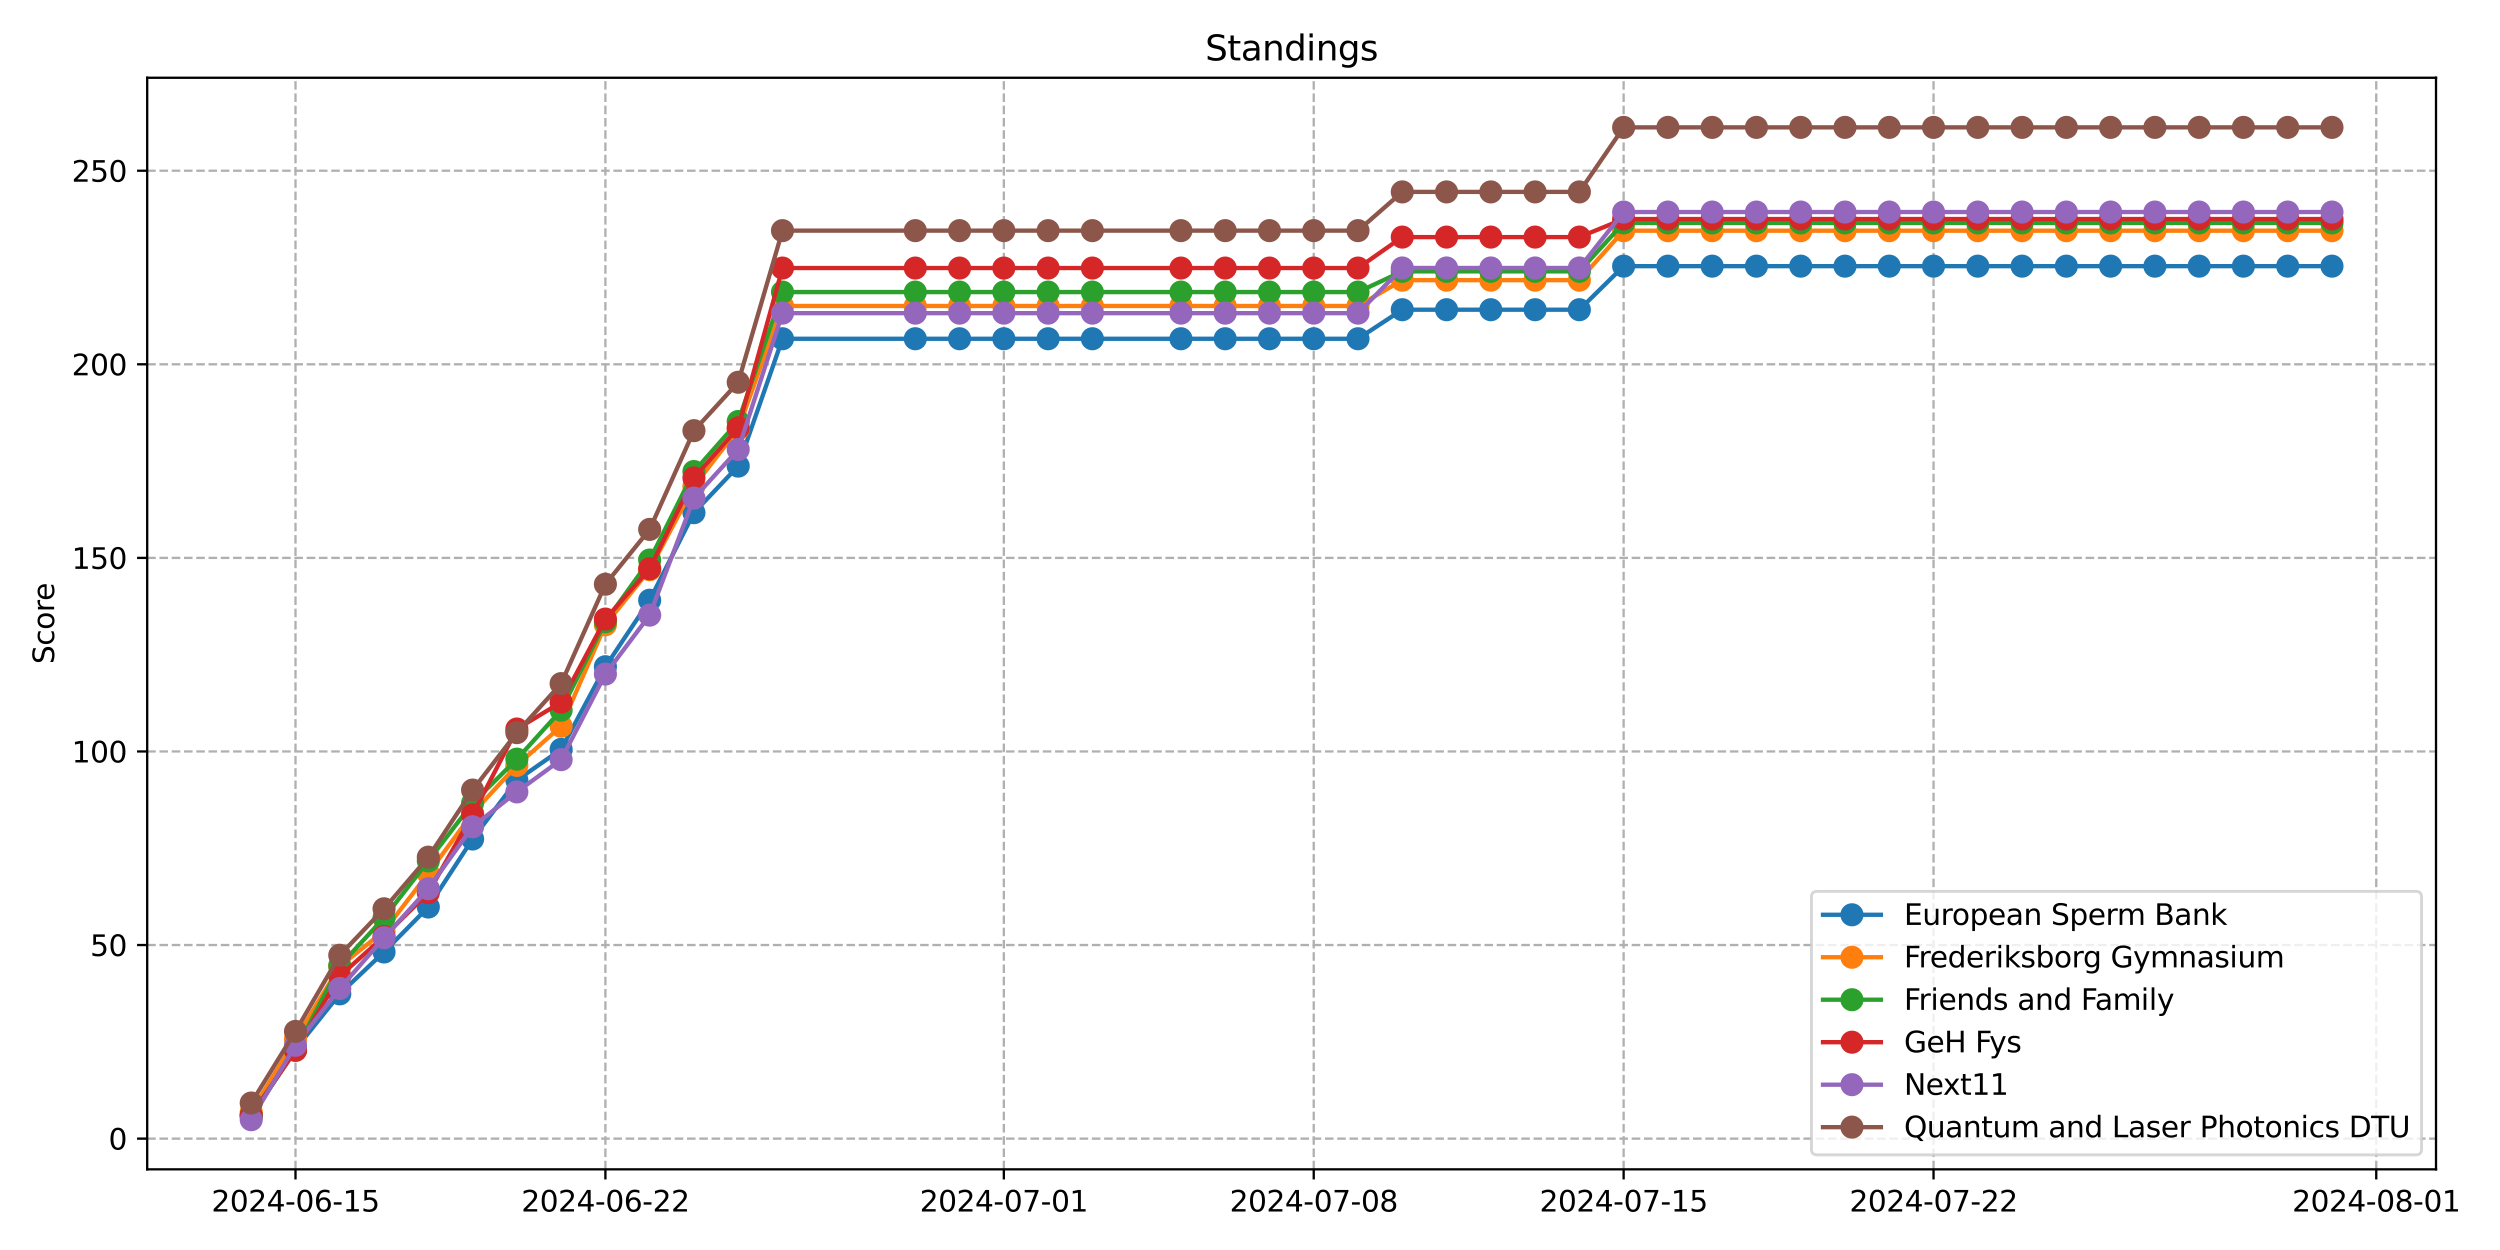 <?xml version="1.0" encoding="utf-8" standalone="no"?>
<!DOCTYPE svg PUBLIC "-//W3C//DTD SVG 1.1//EN"
  "http://www.w3.org/Graphics/SVG/1.1/DTD/svg11.dtd">
<svg xmlns:xlink="http://www.w3.org/1999/xlink" width="864pt" height="432pt" viewBox="0 0 864 432" xmlns="http://www.w3.org/2000/svg" version="1.1">
 <defs>
  <style type="text/css">*{stroke-linejoin: round; stroke-linecap: butt}</style>
 </defs>
 <g id="figure_1">
  <g id="patch_1">
   <path d="M 0 432 
L 864 432 
L 864 0 
L 0 0 
z
" style="fill: #ffffff"/>
  </g>
  <g id="axes_1">
   <g id="patch_2">
    <path d="M 50.87 404.12 
L 841.885 404.12 
L 841.885 26.88 
L 50.87 26.88 
z
" style="fill: #ffffff"/>
   </g>
   <g id="matplotlib.axis_1">
    <g id="xtick_1">
     <g id="line2d_1">
      <path d="M 102.125 404.12 
L 102.125 26.88 
" clip-path="url(#p623ed8ce89)" style="fill: none; stroke-dasharray: 2.96,1.28; stroke-dashoffset: 0; stroke: #b0b0b0; stroke-width: 0.8"/>
     </g>
     <g id="line2d_2">
      <defs>
       <path id="m38d37d8cb6" d="M 0 0 
L 0 3.5 
" style="stroke: #000000; stroke-width: 0.8"/>
      </defs>
      <g>
       <use xlink:href="#m38d37d8cb6" x="102.125" y="404.12" style="stroke: #000000; stroke-width: 0.8"/>
      </g>
     </g>
     <g id="text_1">
      <!-- 2024-06-15 -->
      <g transform="translate(73.067 418.718) scale(0.1 -0.1)">
       <defs>
        <path id="DejaVuSans-32" d="M 1228 531 
L 3431 531 
L 3431 0 
L 469 0 
L 469 531 
Q 828 903 1448 1529 
Q 2069 2156 2228 2338 
Q 2531 2678 2651 2914 
Q 2772 3150 2772 3378 
Q 2772 3750 2511 3984 
Q 2250 4219 1831 4219 
Q 1534 4219 1204 4116 
Q 875 4013 500 3803 
L 500 4441 
Q 881 4594 1212 4672 
Q 1544 4750 1819 4750 
Q 2544 4750 2975 4387 
Q 3406 4025 3406 3419 
Q 3406 3131 3298 2873 
Q 3191 2616 2906 2266 
Q 2828 2175 2409 1742 
Q 1991 1309 1228 531 
z
" transform="scale(0.016)"/>
        <path id="DejaVuSans-30" d="M 2034 4250 
Q 1547 4250 1301 3770 
Q 1056 3291 1056 2328 
Q 1056 1369 1301 889 
Q 1547 409 2034 409 
Q 2525 409 2770 889 
Q 3016 1369 3016 2328 
Q 3016 3291 2770 3770 
Q 2525 4250 2034 4250 
z
M 2034 4750 
Q 2819 4750 3233 4129 
Q 3647 3509 3647 2328 
Q 3647 1150 3233 529 
Q 2819 -91 2034 -91 
Q 1250 -91 836 529 
Q 422 1150 422 2328 
Q 422 3509 836 4129 
Q 1250 4750 2034 4750 
z
" transform="scale(0.016)"/>
        <path id="DejaVuSans-34" d="M 2419 4116 
L 825 1625 
L 2419 1625 
L 2419 4116 
z
M 2253 4666 
L 3047 4666 
L 3047 1625 
L 3713 1625 
L 3713 1100 
L 3047 1100 
L 3047 0 
L 2419 0 
L 2419 1100 
L 313 1100 
L 313 1709 
L 2253 4666 
z
" transform="scale(0.016)"/>
        <path id="DejaVuSans-2d" d="M 313 2009 
L 1997 2009 
L 1997 1497 
L 313 1497 
L 313 2009 
z
" transform="scale(0.016)"/>
        <path id="DejaVuSans-36" d="M 2113 2584 
Q 1688 2584 1439 2293 
Q 1191 2003 1191 1497 
Q 1191 994 1439 701 
Q 1688 409 2113 409 
Q 2538 409 2786 701 
Q 3034 994 3034 1497 
Q 3034 2003 2786 2293 
Q 2538 2584 2113 2584 
z
M 3366 4563 
L 3366 3988 
Q 3128 4100 2886 4159 
Q 2644 4219 2406 4219 
Q 1781 4219 1451 3797 
Q 1122 3375 1075 2522 
Q 1259 2794 1537 2939 
Q 1816 3084 2150 3084 
Q 2853 3084 3261 2657 
Q 3669 2231 3669 1497 
Q 3669 778 3244 343 
Q 2819 -91 2113 -91 
Q 1303 -91 875 529 
Q 447 1150 447 2328 
Q 447 3434 972 4092 
Q 1497 4750 2381 4750 
Q 2619 4750 2861 4703 
Q 3103 4656 3366 4563 
z
" transform="scale(0.016)"/>
        <path id="DejaVuSans-31" d="M 794 531 
L 1825 531 
L 1825 4091 
L 703 3866 
L 703 4441 
L 1819 4666 
L 2450 4666 
L 2450 531 
L 3481 531 
L 3481 0 
L 794 0 
L 794 531 
z
" transform="scale(0.016)"/>
        <path id="DejaVuSans-35" d="M 691 4666 
L 3169 4666 
L 3169 4134 
L 1269 4134 
L 1269 2991 
Q 1406 3038 1543 3061 
Q 1681 3084 1819 3084 
Q 2600 3084 3056 2656 
Q 3513 2228 3513 1497 
Q 3513 744 3044 326 
Q 2575 -91 1722 -91 
Q 1428 -91 1123 -41 
Q 819 9 494 109 
L 494 744 
Q 775 591 1075 516 
Q 1375 441 1709 441 
Q 2250 441 2565 725 
Q 2881 1009 2881 1497 
Q 2881 1984 2565 2268 
Q 2250 2553 1709 2553 
Q 1456 2553 1204 2497 
Q 953 2441 691 2322 
L 691 4666 
z
" transform="scale(0.016)"/>
       </defs>
       <use xlink:href="#DejaVuSans-32"/>
       <use xlink:href="#DejaVuSans-30" x="63.623"/>
       <use xlink:href="#DejaVuSans-32" x="127.246"/>
       <use xlink:href="#DejaVuSans-34" x="190.869"/>
       <use xlink:href="#DejaVuSans-2d" x="254.492"/>
       <use xlink:href="#DejaVuSans-30" x="290.576"/>
       <use xlink:href="#DejaVuSans-36" x="354.199"/>
       <use xlink:href="#DejaVuSans-2d" x="417.822"/>
       <use xlink:href="#DejaVuSans-31" x="453.906"/>
       <use xlink:href="#DejaVuSans-35" x="517.529"/>
      </g>
     </g>
    </g>
    <g id="xtick_2">
     <g id="line2d_3">
      <path d="M 209.226 404.12 
L 209.226 26.88 
" clip-path="url(#p623ed8ce89)" style="fill: none; stroke-dasharray: 2.96,1.28; stroke-dashoffset: 0; stroke: #b0b0b0; stroke-width: 0.8"/>
     </g>
     <g id="line2d_4">
      <g>
       <use xlink:href="#m38d37d8cb6" x="209.226" y="404.12" style="stroke: #000000; stroke-width: 0.8"/>
      </g>
     </g>
     <g id="text_2">
      <!-- 2024-06-22 -->
      <g transform="translate(180.168 418.718) scale(0.1 -0.1)">
       <use xlink:href="#DejaVuSans-32"/>
       <use xlink:href="#DejaVuSans-30" x="63.623"/>
       <use xlink:href="#DejaVuSans-32" x="127.246"/>
       <use xlink:href="#DejaVuSans-34" x="190.869"/>
       <use xlink:href="#DejaVuSans-2d" x="254.492"/>
       <use xlink:href="#DejaVuSans-30" x="290.576"/>
       <use xlink:href="#DejaVuSans-36" x="354.199"/>
       <use xlink:href="#DejaVuSans-2d" x="417.822"/>
       <use xlink:href="#DejaVuSans-32" x="453.906"/>
       <use xlink:href="#DejaVuSans-32" x="517.529"/>
      </g>
     </g>
    </g>
    <g id="xtick_3">
     <g id="line2d_5">
      <path d="M 346.927 404.12 
L 346.927 26.88 
" clip-path="url(#p623ed8ce89)" style="fill: none; stroke-dasharray: 2.96,1.28; stroke-dashoffset: 0; stroke: #b0b0b0; stroke-width: 0.8"/>
     </g>
     <g id="line2d_6">
      <g>
       <use xlink:href="#m38d37d8cb6" x="346.927" y="404.12" style="stroke: #000000; stroke-width: 0.8"/>
      </g>
     </g>
     <g id="text_3">
      <!-- 2024-07-01 -->
      <g transform="translate(317.869 418.718) scale(0.1 -0.1)">
       <defs>
        <path id="DejaVuSans-37" d="M 525 4666 
L 3525 4666 
L 3525 4397 
L 1831 0 
L 1172 0 
L 2766 4134 
L 525 4134 
L 525 4666 
z
" transform="scale(0.016)"/>
       </defs>
       <use xlink:href="#DejaVuSans-32"/>
       <use xlink:href="#DejaVuSans-30" x="63.623"/>
       <use xlink:href="#DejaVuSans-32" x="127.246"/>
       <use xlink:href="#DejaVuSans-34" x="190.869"/>
       <use xlink:href="#DejaVuSans-2d" x="254.492"/>
       <use xlink:href="#DejaVuSans-30" x="290.576"/>
       <use xlink:href="#DejaVuSans-37" x="354.199"/>
       <use xlink:href="#DejaVuSans-2d" x="417.822"/>
       <use xlink:href="#DejaVuSans-30" x="453.906"/>
       <use xlink:href="#DejaVuSans-31" x="517.529"/>
      </g>
     </g>
    </g>
    <g id="xtick_4">
     <g id="line2d_7">
      <path d="M 454.027 404.12 
L 454.027 26.88 
" clip-path="url(#p623ed8ce89)" style="fill: none; stroke-dasharray: 2.96,1.28; stroke-dashoffset: 0; stroke: #b0b0b0; stroke-width: 0.8"/>
     </g>
     <g id="line2d_8">
      <g>
       <use xlink:href="#m38d37d8cb6" x="454.027" y="404.12" style="stroke: #000000; stroke-width: 0.8"/>
      </g>
     </g>
     <g id="text_4">
      <!-- 2024-07-08 -->
      <g transform="translate(424.97 418.718) scale(0.1 -0.1)">
       <defs>
        <path id="DejaVuSans-38" d="M 2034 2216 
Q 1584 2216 1326 1975 
Q 1069 1734 1069 1313 
Q 1069 891 1326 650 
Q 1584 409 2034 409 
Q 2484 409 2743 651 
Q 3003 894 3003 1313 
Q 3003 1734 2745 1975 
Q 2488 2216 2034 2216 
z
M 1403 2484 
Q 997 2584 770 2862 
Q 544 3141 544 3541 
Q 544 4100 942 4425 
Q 1341 4750 2034 4750 
Q 2731 4750 3128 4425 
Q 3525 4100 3525 3541 
Q 3525 3141 3298 2862 
Q 3072 2584 2669 2484 
Q 3125 2378 3379 2068 
Q 3634 1759 3634 1313 
Q 3634 634 3220 271 
Q 2806 -91 2034 -91 
Q 1263 -91 848 271 
Q 434 634 434 1313 
Q 434 1759 690 2068 
Q 947 2378 1403 2484 
z
M 1172 3481 
Q 1172 3119 1398 2916 
Q 1625 2713 2034 2713 
Q 2441 2713 2670 2916 
Q 2900 3119 2900 3481 
Q 2900 3844 2670 4047 
Q 2441 4250 2034 4250 
Q 1625 4250 1398 4047 
Q 1172 3844 1172 3481 
z
" transform="scale(0.016)"/>
       </defs>
       <use xlink:href="#DejaVuSans-32"/>
       <use xlink:href="#DejaVuSans-30" x="63.623"/>
       <use xlink:href="#DejaVuSans-32" x="127.246"/>
       <use xlink:href="#DejaVuSans-34" x="190.869"/>
       <use xlink:href="#DejaVuSans-2d" x="254.492"/>
       <use xlink:href="#DejaVuSans-30" x="290.576"/>
       <use xlink:href="#DejaVuSans-37" x="354.199"/>
       <use xlink:href="#DejaVuSans-2d" x="417.822"/>
       <use xlink:href="#DejaVuSans-30" x="453.906"/>
       <use xlink:href="#DejaVuSans-38" x="517.529"/>
      </g>
     </g>
    </g>
    <g id="xtick_5">
     <g id="line2d_9">
      <path d="M 561.128 404.12 
L 561.128 26.88 
" clip-path="url(#p623ed8ce89)" style="fill: none; stroke-dasharray: 2.96,1.28; stroke-dashoffset: 0; stroke: #b0b0b0; stroke-width: 0.8"/>
     </g>
     <g id="line2d_10">
      <g>
       <use xlink:href="#m38d37d8cb6" x="561.128" y="404.12" style="stroke: #000000; stroke-width: 0.8"/>
      </g>
     </g>
     <g id="text_5">
      <!-- 2024-07-15 -->
      <g transform="translate(532.07 418.718) scale(0.1 -0.1)">
       <use xlink:href="#DejaVuSans-32"/>
       <use xlink:href="#DejaVuSans-30" x="63.623"/>
       <use xlink:href="#DejaVuSans-32" x="127.246"/>
       <use xlink:href="#DejaVuSans-34" x="190.869"/>
       <use xlink:href="#DejaVuSans-2d" x="254.492"/>
       <use xlink:href="#DejaVuSans-30" x="290.576"/>
       <use xlink:href="#DejaVuSans-37" x="354.199"/>
       <use xlink:href="#DejaVuSans-2d" x="417.822"/>
       <use xlink:href="#DejaVuSans-31" x="453.906"/>
       <use xlink:href="#DejaVuSans-35" x="517.529"/>
      </g>
     </g>
    </g>
    <g id="xtick_6">
     <g id="line2d_11">
      <path d="M 668.229 404.12 
L 668.229 26.88 
" clip-path="url(#p623ed8ce89)" style="fill: none; stroke-dasharray: 2.96,1.28; stroke-dashoffset: 0; stroke: #b0b0b0; stroke-width: 0.8"/>
     </g>
     <g id="line2d_12">
      <g>
       <use xlink:href="#m38d37d8cb6" x="668.229" y="404.12" style="stroke: #000000; stroke-width: 0.8"/>
      </g>
     </g>
     <g id="text_6">
      <!-- 2024-07-22 -->
      <g transform="translate(639.171 418.718) scale(0.1 -0.1)">
       <use xlink:href="#DejaVuSans-32"/>
       <use xlink:href="#DejaVuSans-30" x="63.623"/>
       <use xlink:href="#DejaVuSans-32" x="127.246"/>
       <use xlink:href="#DejaVuSans-34" x="190.869"/>
       <use xlink:href="#DejaVuSans-2d" x="254.492"/>
       <use xlink:href="#DejaVuSans-30" x="290.576"/>
       <use xlink:href="#DejaVuSans-37" x="354.199"/>
       <use xlink:href="#DejaVuSans-2d" x="417.822"/>
       <use xlink:href="#DejaVuSans-32" x="453.906"/>
       <use xlink:href="#DejaVuSans-32" x="517.529"/>
      </g>
     </g>
    </g>
    <g id="xtick_7">
     <g id="line2d_13">
      <path d="M 821.23 404.12 
L 821.23 26.88 
" clip-path="url(#p623ed8ce89)" style="fill: none; stroke-dasharray: 2.96,1.28; stroke-dashoffset: 0; stroke: #b0b0b0; stroke-width: 0.8"/>
     </g>
     <g id="line2d_14">
      <g>
       <use xlink:href="#m38d37d8cb6" x="821.23" y="404.12" style="stroke: #000000; stroke-width: 0.8"/>
      </g>
     </g>
     <g id="text_7">
      <!-- 2024-08-01 -->
      <g transform="translate(792.172 418.718) scale(0.1 -0.1)">
       <use xlink:href="#DejaVuSans-32"/>
       <use xlink:href="#DejaVuSans-30" x="63.623"/>
       <use xlink:href="#DejaVuSans-32" x="127.246"/>
       <use xlink:href="#DejaVuSans-34" x="190.869"/>
       <use xlink:href="#DejaVuSans-2d" x="254.492"/>
       <use xlink:href="#DejaVuSans-30" x="290.576"/>
       <use xlink:href="#DejaVuSans-38" x="354.199"/>
       <use xlink:href="#DejaVuSans-2d" x="417.822"/>
       <use xlink:href="#DejaVuSans-30" x="453.906"/>
       <use xlink:href="#DejaVuSans-31" x="517.529"/>
      </g>
     </g>
    </g>
   </g>
   <g id="matplotlib.axis_2">
    <g id="ytick_1">
     <g id="line2d_15">
      <path d="M 50.87 393.506 
L 841.885 393.506 
" clip-path="url(#p623ed8ce89)" style="fill: none; stroke-dasharray: 2.96,1.28; stroke-dashoffset: 0; stroke: #b0b0b0; stroke-width: 0.8"/>
     </g>
     <g id="line2d_16">
      <defs>
       <path id="m1216f3ca8b" d="M 0 0 
L -3.5 0 
" style="stroke: #000000; stroke-width: 0.8"/>
      </defs>
      <g>
       <use xlink:href="#m1216f3ca8b" x="50.87" y="393.506" style="stroke: #000000; stroke-width: 0.8"/>
      </g>
     </g>
     <g id="text_8">
      <!-- 0 -->
      <g transform="translate(37.508 397.306) scale(0.1 -0.1)">
       <use xlink:href="#DejaVuSans-30"/>
      </g>
     </g>
    </g>
    <g id="ytick_2">
     <g id="line2d_17">
      <path d="M 50.87 326.606 
L 841.885 326.606 
" clip-path="url(#p623ed8ce89)" style="fill: none; stroke-dasharray: 2.96,1.28; stroke-dashoffset: 0; stroke: #b0b0b0; stroke-width: 0.8"/>
     </g>
     <g id="line2d_18">
      <g>
       <use xlink:href="#m1216f3ca8b" x="50.87" y="326.606" style="stroke: #000000; stroke-width: 0.8"/>
      </g>
     </g>
     <g id="text_9">
      <!-- 50 -->
      <g transform="translate(31.145 330.405) scale(0.1 -0.1)">
       <use xlink:href="#DejaVuSans-35"/>
       <use xlink:href="#DejaVuSans-30" x="63.623"/>
      </g>
     </g>
    </g>
    <g id="ytick_3">
     <g id="line2d_19">
      <path d="M 50.87 259.706 
L 841.885 259.706 
" clip-path="url(#p623ed8ce89)" style="fill: none; stroke-dasharray: 2.96,1.28; stroke-dashoffset: 0; stroke: #b0b0b0; stroke-width: 0.8"/>
     </g>
     <g id="line2d_20">
      <g>
       <use xlink:href="#m1216f3ca8b" x="50.87" y="259.706" style="stroke: #000000; stroke-width: 0.8"/>
      </g>
     </g>
     <g id="text_10">
      <!-- 100 -->
      <g transform="translate(24.782 263.505) scale(0.1 -0.1)">
       <use xlink:href="#DejaVuSans-31"/>
       <use xlink:href="#DejaVuSans-30" x="63.623"/>
       <use xlink:href="#DejaVuSans-30" x="127.246"/>
      </g>
     </g>
    </g>
    <g id="ytick_4">
     <g id="line2d_21">
      <path d="M 50.87 192.806 
L 841.885 192.806 
" clip-path="url(#p623ed8ce89)" style="fill: none; stroke-dasharray: 2.96,1.28; stroke-dashoffset: 0; stroke: #b0b0b0; stroke-width: 0.8"/>
     </g>
     <g id="line2d_22">
      <g>
       <use xlink:href="#m1216f3ca8b" x="50.87" y="192.806" style="stroke: #000000; stroke-width: 0.8"/>
      </g>
     </g>
     <g id="text_11">
      <!-- 150 -->
      <g transform="translate(24.782 196.605) scale(0.1 -0.1)">
       <use xlink:href="#DejaVuSans-31"/>
       <use xlink:href="#DejaVuSans-35" x="63.623"/>
       <use xlink:href="#DejaVuSans-30" x="127.246"/>
      </g>
     </g>
    </g>
    <g id="ytick_5">
     <g id="line2d_23">
      <path d="M 50.87 125.906 
L 841.885 125.906 
" clip-path="url(#p623ed8ce89)" style="fill: none; stroke-dasharray: 2.96,1.28; stroke-dashoffset: 0; stroke: #b0b0b0; stroke-width: 0.8"/>
     </g>
     <g id="line2d_24">
      <g>
       <use xlink:href="#m1216f3ca8b" x="50.87" y="125.906" style="stroke: #000000; stroke-width: 0.8"/>
      </g>
     </g>
     <g id="text_12">
      <!-- 200 -->
      <g transform="translate(24.782 129.705) scale(0.1 -0.1)">
       <use xlink:href="#DejaVuSans-32"/>
       <use xlink:href="#DejaVuSans-30" x="63.623"/>
       <use xlink:href="#DejaVuSans-30" x="127.246"/>
      </g>
     </g>
    </g>
    <g id="ytick_6">
     <g id="line2d_25">
      <path d="M 50.87 59.005 
L 841.885 59.005 
" clip-path="url(#p623ed8ce89)" style="fill: none; stroke-dasharray: 2.96,1.28; stroke-dashoffset: 0; stroke: #b0b0b0; stroke-width: 0.8"/>
     </g>
     <g id="line2d_26">
      <g>
       <use xlink:href="#m1216f3ca8b" x="50.87" y="59.005" style="stroke: #000000; stroke-width: 0.8"/>
      </g>
     </g>
     <g id="text_13">
      <!-- 250 -->
      <g transform="translate(24.782 62.805) scale(0.1 -0.1)">
       <use xlink:href="#DejaVuSans-32"/>
       <use xlink:href="#DejaVuSans-35" x="63.623"/>
       <use xlink:href="#DejaVuSans-30" x="127.246"/>
      </g>
     </g>
    </g>
    <g id="text_14">
     <!-- Score -->
     <g transform="translate(18.703 229.502) rotate(-90) scale(0.1 -0.1)">
      <defs>
       <path id="DejaVuSans-53" d="M 3425 4513 
L 3425 3897 
Q 3066 4069 2747 4153 
Q 2428 4238 2131 4238 
Q 1616 4238 1336 4038 
Q 1056 3838 1056 3469 
Q 1056 3159 1242 3001 
Q 1428 2844 1947 2747 
L 2328 2669 
Q 3034 2534 3370 2195 
Q 3706 1856 3706 1288 
Q 3706 609 3251 259 
Q 2797 -91 1919 -91 
Q 1588 -91 1214 -16 
Q 841 59 441 206 
L 441 856 
Q 825 641 1194 531 
Q 1563 422 1919 422 
Q 2459 422 2753 634 
Q 3047 847 3047 1241 
Q 3047 1584 2836 1778 
Q 2625 1972 2144 2069 
L 1759 2144 
Q 1053 2284 737 2584 
Q 422 2884 422 3419 
Q 422 4038 858 4394 
Q 1294 4750 2059 4750 
Q 2388 4750 2728 4690 
Q 3069 4631 3425 4513 
z
" transform="scale(0.016)"/>
       <path id="DejaVuSans-63" d="M 3122 3366 
L 3122 2828 
Q 2878 2963 2633 3030 
Q 2388 3097 2138 3097 
Q 1578 3097 1268 2742 
Q 959 2388 959 1747 
Q 959 1106 1268 751 
Q 1578 397 2138 397 
Q 2388 397 2633 464 
Q 2878 531 3122 666 
L 3122 134 
Q 2881 22 2623 -34 
Q 2366 -91 2075 -91 
Q 1284 -91 818 406 
Q 353 903 353 1747 
Q 353 2603 823 3093 
Q 1294 3584 2113 3584 
Q 2378 3584 2631 3529 
Q 2884 3475 3122 3366 
z
" transform="scale(0.016)"/>
       <path id="DejaVuSans-6f" d="M 1959 3097 
Q 1497 3097 1228 2736 
Q 959 2375 959 1747 
Q 959 1119 1226 758 
Q 1494 397 1959 397 
Q 2419 397 2687 759 
Q 2956 1122 2956 1747 
Q 2956 2369 2687 2733 
Q 2419 3097 1959 3097 
z
M 1959 3584 
Q 2709 3584 3137 3096 
Q 3566 2609 3566 1747 
Q 3566 888 3137 398 
Q 2709 -91 1959 -91 
Q 1206 -91 779 398 
Q 353 888 353 1747 
Q 353 2609 779 3096 
Q 1206 3584 1959 3584 
z
" transform="scale(0.016)"/>
       <path id="DejaVuSans-72" d="M 2631 2963 
Q 2534 3019 2420 3045 
Q 2306 3072 2169 3072 
Q 1681 3072 1420 2755 
Q 1159 2438 1159 1844 
L 1159 0 
L 581 0 
L 581 3500 
L 1159 3500 
L 1159 2956 
Q 1341 3275 1631 3429 
Q 1922 3584 2338 3584 
Q 2397 3584 2469 3576 
Q 2541 3569 2628 3553 
L 2631 2963 
z
" transform="scale(0.016)"/>
       <path id="DejaVuSans-65" d="M 3597 1894 
L 3597 1613 
L 953 1613 
Q 991 1019 1311 708 
Q 1631 397 2203 397 
Q 2534 397 2845 478 
Q 3156 559 3463 722 
L 3463 178 
Q 3153 47 2828 -22 
Q 2503 -91 2169 -91 
Q 1331 -91 842 396 
Q 353 884 353 1716 
Q 353 2575 817 3079 
Q 1281 3584 2069 3584 
Q 2775 3584 3186 3129 
Q 3597 2675 3597 1894 
z
M 3022 2063 
Q 3016 2534 2758 2815 
Q 2500 3097 2075 3097 
Q 1594 3097 1305 2825 
Q 1016 2553 972 2059 
L 3022 2063 
z
" transform="scale(0.016)"/>
      </defs>
      <use xlink:href="#DejaVuSans-53"/>
      <use xlink:href="#DejaVuSans-63" x="63.477"/>
      <use xlink:href="#DejaVuSans-6f" x="118.457"/>
      <use xlink:href="#DejaVuSans-72" x="179.639"/>
      <use xlink:href="#DejaVuSans-65" x="218.502"/>
     </g>
    </g>
   </g>
   <g id="line2d_27">
    <path d="M 86.825 385.721 
L 102.125 362.593 
L 117.425 343.478 
L 132.725 328.999 
L 148.026 313.469 
L 163.326 289.958 
L 178.626 269.649 
L 193.926 258.993 
L 209.226 230.417 
L 224.526 207.432 
L 239.826 177.184 
L 255.126 161.08 
L 270.426 117.069 
L 316.327 117.069 
L 331.627 117.069 
L 346.927 117.069 
L 362.227 117.069 
L 377.527 117.069 
L 408.127 117.069 
L 423.427 117.069 
L 438.727 117.069 
L 454.027 117.069 
L 469.327 117.069 
L 484.628 107.034 
L 499.928 107.034 
L 515.228 107.034 
L 530.528 107.034 
L 545.828 107.034 
L 561.128 91.982 
L 576.428 91.982 
L 591.728 91.982 
L 607.028 91.982 
L 622.328 91.982 
L 637.629 91.982 
L 652.929 91.982 
L 668.229 91.982 
L 683.529 91.982 
L 698.829 91.982 
L 714.129 91.982 
L 729.429 91.982 
L 744.729 91.982 
L 760.029 91.982 
L 775.329 91.982 
L 790.629 91.982 
L 805.93 91.982 
" clip-path="url(#p623ed8ce89)" style="fill: none; stroke: #1f77b4; stroke-width: 1.5; stroke-linecap: square"/>
    <defs>
     <path id="m5ce0e19961" d="M 0 3.5 
C 0.928 3.5 1.819 3.131 2.475 2.475 
C 3.131 1.819 3.5 0.928 3.5 0 
C 3.5 -0.928 3.131 -1.819 2.475 -2.475 
C 1.819 -3.131 0.928 -3.5 0 -3.5 
C -0.928 -3.5 -1.819 -3.131 -2.475 -2.475 
C -3.131 -1.819 -3.5 -0.928 -3.5 0 
C -3.5 0.928 -3.131 1.819 -2.475 2.475 
C -1.819 3.131 -0.928 3.5 0 3.5 
z
" style="stroke: #1f77b4"/>
    </defs>
    <g clip-path="url(#p623ed8ce89)">
     <use xlink:href="#m5ce0e19961" x="86.825" y="385.721" style="fill: #1f77b4; stroke: #1f77b4"/>
     <use xlink:href="#m5ce0e19961" x="102.125" y="362.593" style="fill: #1f77b4; stroke: #1f77b4"/>
     <use xlink:href="#m5ce0e19961" x="117.425" y="343.478" style="fill: #1f77b4; stroke: #1f77b4"/>
     <use xlink:href="#m5ce0e19961" x="132.725" y="328.999" style="fill: #1f77b4; stroke: #1f77b4"/>
     <use xlink:href="#m5ce0e19961" x="148.026" y="313.469" style="fill: #1f77b4; stroke: #1f77b4"/>
     <use xlink:href="#m5ce0e19961" x="163.326" y="289.958" style="fill: #1f77b4; stroke: #1f77b4"/>
     <use xlink:href="#m5ce0e19961" x="178.626" y="269.649" style="fill: #1f77b4; stroke: #1f77b4"/>
     <use xlink:href="#m5ce0e19961" x="193.926" y="258.993" style="fill: #1f77b4; stroke: #1f77b4"/>
     <use xlink:href="#m5ce0e19961" x="209.226" y="230.417" style="fill: #1f77b4; stroke: #1f77b4"/>
     <use xlink:href="#m5ce0e19961" x="224.526" y="207.432" style="fill: #1f77b4; stroke: #1f77b4"/>
     <use xlink:href="#m5ce0e19961" x="239.826" y="177.184" style="fill: #1f77b4; stroke: #1f77b4"/>
     <use xlink:href="#m5ce0e19961" x="255.126" y="161.08" style="fill: #1f77b4; stroke: #1f77b4"/>
     <use xlink:href="#m5ce0e19961" x="270.426" y="117.069" style="fill: #1f77b4; stroke: #1f77b4"/>
     <use xlink:href="#m5ce0e19961" x="316.327" y="117.069" style="fill: #1f77b4; stroke: #1f77b4"/>
     <use xlink:href="#m5ce0e19961" x="331.627" y="117.069" style="fill: #1f77b4; stroke: #1f77b4"/>
     <use xlink:href="#m5ce0e19961" x="346.927" y="117.069" style="fill: #1f77b4; stroke: #1f77b4"/>
     <use xlink:href="#m5ce0e19961" x="362.227" y="117.069" style="fill: #1f77b4; stroke: #1f77b4"/>
     <use xlink:href="#m5ce0e19961" x="377.527" y="117.069" style="fill: #1f77b4; stroke: #1f77b4"/>
     <use xlink:href="#m5ce0e19961" x="408.127" y="117.069" style="fill: #1f77b4; stroke: #1f77b4"/>
     <use xlink:href="#m5ce0e19961" x="423.427" y="117.069" style="fill: #1f77b4; stroke: #1f77b4"/>
     <use xlink:href="#m5ce0e19961" x="438.727" y="117.069" style="fill: #1f77b4; stroke: #1f77b4"/>
     <use xlink:href="#m5ce0e19961" x="454.027" y="117.069" style="fill: #1f77b4; stroke: #1f77b4"/>
     <use xlink:href="#m5ce0e19961" x="469.327" y="117.069" style="fill: #1f77b4; stroke: #1f77b4"/>
     <use xlink:href="#m5ce0e19961" x="484.628" y="107.034" style="fill: #1f77b4; stroke: #1f77b4"/>
     <use xlink:href="#m5ce0e19961" x="499.928" y="107.034" style="fill: #1f77b4; stroke: #1f77b4"/>
     <use xlink:href="#m5ce0e19961" x="515.228" y="107.034" style="fill: #1f77b4; stroke: #1f77b4"/>
     <use xlink:href="#m5ce0e19961" x="530.528" y="107.034" style="fill: #1f77b4; stroke: #1f77b4"/>
     <use xlink:href="#m5ce0e19961" x="545.828" y="107.034" style="fill: #1f77b4; stroke: #1f77b4"/>
     <use xlink:href="#m5ce0e19961" x="561.128" y="91.982" style="fill: #1f77b4; stroke: #1f77b4"/>
     <use xlink:href="#m5ce0e19961" x="576.428" y="91.982" style="fill: #1f77b4; stroke: #1f77b4"/>
     <use xlink:href="#m5ce0e19961" x="591.728" y="91.982" style="fill: #1f77b4; stroke: #1f77b4"/>
     <use xlink:href="#m5ce0e19961" x="607.028" y="91.982" style="fill: #1f77b4; stroke: #1f77b4"/>
     <use xlink:href="#m5ce0e19961" x="622.328" y="91.982" style="fill: #1f77b4; stroke: #1f77b4"/>
     <use xlink:href="#m5ce0e19961" x="637.629" y="91.982" style="fill: #1f77b4; stroke: #1f77b4"/>
     <use xlink:href="#m5ce0e19961" x="652.929" y="91.982" style="fill: #1f77b4; stroke: #1f77b4"/>
     <use xlink:href="#m5ce0e19961" x="668.229" y="91.982" style="fill: #1f77b4; stroke: #1f77b4"/>
     <use xlink:href="#m5ce0e19961" x="683.529" y="91.982" style="fill: #1f77b4; stroke: #1f77b4"/>
     <use xlink:href="#m5ce0e19961" x="698.829" y="91.982" style="fill: #1f77b4; stroke: #1f77b4"/>
     <use xlink:href="#m5ce0e19961" x="714.129" y="91.982" style="fill: #1f77b4; stroke: #1f77b4"/>
     <use xlink:href="#m5ce0e19961" x="729.429" y="91.982" style="fill: #1f77b4; stroke: #1f77b4"/>
     <use xlink:href="#m5ce0e19961" x="744.729" y="91.982" style="fill: #1f77b4; stroke: #1f77b4"/>
     <use xlink:href="#m5ce0e19961" x="760.029" y="91.982" style="fill: #1f77b4; stroke: #1f77b4"/>
     <use xlink:href="#m5ce0e19961" x="775.329" y="91.982" style="fill: #1f77b4; stroke: #1f77b4"/>
     <use xlink:href="#m5ce0e19961" x="790.629" y="91.982" style="fill: #1f77b4; stroke: #1f77b4"/>
     <use xlink:href="#m5ce0e19961" x="805.93" y="91.982" style="fill: #1f77b4; stroke: #1f77b4"/>
    </g>
   </g>
   <g id="line2d_28">
    <path d="M 86.825 384.349 
L 102.125 359.076 
L 117.425 333.951 
L 132.725 321.76 
L 148.026 301.839 
L 163.326 281.026 
L 178.626 264.524 
L 193.926 250.995 
L 209.226 215.909 
L 224.526 196.88 
L 239.826 168.039 
L 255.126 148.266 
L 270.426 105.747 
L 316.327 105.747 
L 331.627 105.747 
L 346.927 105.747 
L 362.227 105.747 
L 377.527 105.747 
L 408.127 105.747 
L 423.427 105.747 
L 438.727 105.747 
L 454.027 105.747 
L 469.327 105.747 
L 484.628 96.827 
L 499.928 96.827 
L 515.228 96.827 
L 530.528 96.827 
L 545.828 96.827 
L 561.128 79.73 
L 576.428 79.73 
L 591.728 79.73 
L 607.028 79.73 
L 622.328 79.73 
L 637.629 79.73 
L 652.929 79.73 
L 668.229 79.73 
L 683.529 79.73 
L 698.829 79.73 
L 714.129 79.73 
L 729.429 79.73 
L 744.729 79.73 
L 760.029 79.73 
L 775.329 79.73 
L 790.629 79.73 
L 805.93 79.73 
" clip-path="url(#p623ed8ce89)" style="fill: none; stroke: #ff7f0e; stroke-width: 1.5; stroke-linecap: square"/>
    <defs>
     <path id="m8efde262ed" d="M 0 3.5 
C 0.928 3.5 1.819 3.131 2.475 2.475 
C 3.131 1.819 3.5 0.928 3.5 0 
C 3.5 -0.928 3.131 -1.819 2.475 -2.475 
C 1.819 -3.131 0.928 -3.5 0 -3.5 
C -0.928 -3.5 -1.819 -3.131 -2.475 -2.475 
C -3.131 -1.819 -3.5 -0.928 -3.5 0 
C -3.5 0.928 -3.131 1.819 -2.475 2.475 
C -1.819 3.131 -0.928 3.5 0 3.5 
z
" style="stroke: #ff7f0e"/>
    </defs>
    <g clip-path="url(#p623ed8ce89)">
     <use xlink:href="#m8efde262ed" x="86.825" y="384.349" style="fill: #ff7f0e; stroke: #ff7f0e"/>
     <use xlink:href="#m8efde262ed" x="102.125" y="359.076" style="fill: #ff7f0e; stroke: #ff7f0e"/>
     <use xlink:href="#m8efde262ed" x="117.425" y="333.951" style="fill: #ff7f0e; stroke: #ff7f0e"/>
     <use xlink:href="#m8efde262ed" x="132.725" y="321.76" style="fill: #ff7f0e; stroke: #ff7f0e"/>
     <use xlink:href="#m8efde262ed" x="148.026" y="301.839" style="fill: #ff7f0e; stroke: #ff7f0e"/>
     <use xlink:href="#m8efde262ed" x="163.326" y="281.026" style="fill: #ff7f0e; stroke: #ff7f0e"/>
     <use xlink:href="#m8efde262ed" x="178.626" y="264.524" style="fill: #ff7f0e; stroke: #ff7f0e"/>
     <use xlink:href="#m8efde262ed" x="193.926" y="250.995" style="fill: #ff7f0e; stroke: #ff7f0e"/>
     <use xlink:href="#m8efde262ed" x="209.226" y="215.909" style="fill: #ff7f0e; stroke: #ff7f0e"/>
     <use xlink:href="#m8efde262ed" x="224.526" y="196.88" style="fill: #ff7f0e; stroke: #ff7f0e"/>
     <use xlink:href="#m8efde262ed" x="239.826" y="168.039" style="fill: #ff7f0e; stroke: #ff7f0e"/>
     <use xlink:href="#m8efde262ed" x="255.126" y="148.266" style="fill: #ff7f0e; stroke: #ff7f0e"/>
     <use xlink:href="#m8efde262ed" x="270.426" y="105.747" style="fill: #ff7f0e; stroke: #ff7f0e"/>
     <use xlink:href="#m8efde262ed" x="316.327" y="105.747" style="fill: #ff7f0e; stroke: #ff7f0e"/>
     <use xlink:href="#m8efde262ed" x="331.627" y="105.747" style="fill: #ff7f0e; stroke: #ff7f0e"/>
     <use xlink:href="#m8efde262ed" x="346.927" y="105.747" style="fill: #ff7f0e; stroke: #ff7f0e"/>
     <use xlink:href="#m8efde262ed" x="362.227" y="105.747" style="fill: #ff7f0e; stroke: #ff7f0e"/>
     <use xlink:href="#m8efde262ed" x="377.527" y="105.747" style="fill: #ff7f0e; stroke: #ff7f0e"/>
     <use xlink:href="#m8efde262ed" x="408.127" y="105.747" style="fill: #ff7f0e; stroke: #ff7f0e"/>
     <use xlink:href="#m8efde262ed" x="423.427" y="105.747" style="fill: #ff7f0e; stroke: #ff7f0e"/>
     <use xlink:href="#m8efde262ed" x="438.727" y="105.747" style="fill: #ff7f0e; stroke: #ff7f0e"/>
     <use xlink:href="#m8efde262ed" x="454.027" y="105.747" style="fill: #ff7f0e; stroke: #ff7f0e"/>
     <use xlink:href="#m8efde262ed" x="469.327" y="105.747" style="fill: #ff7f0e; stroke: #ff7f0e"/>
     <use xlink:href="#m8efde262ed" x="484.628" y="96.827" style="fill: #ff7f0e; stroke: #ff7f0e"/>
     <use xlink:href="#m8efde262ed" x="499.928" y="96.827" style="fill: #ff7f0e; stroke: #ff7f0e"/>
     <use xlink:href="#m8efde262ed" x="515.228" y="96.827" style="fill: #ff7f0e; stroke: #ff7f0e"/>
     <use xlink:href="#m8efde262ed" x="530.528" y="96.827" style="fill: #ff7f0e; stroke: #ff7f0e"/>
     <use xlink:href="#m8efde262ed" x="545.828" y="96.827" style="fill: #ff7f0e; stroke: #ff7f0e"/>
     <use xlink:href="#m8efde262ed" x="561.128" y="79.73" style="fill: #ff7f0e; stroke: #ff7f0e"/>
     <use xlink:href="#m8efde262ed" x="576.428" y="79.73" style="fill: #ff7f0e; stroke: #ff7f0e"/>
     <use xlink:href="#m8efde262ed" x="591.728" y="79.73" style="fill: #ff7f0e; stroke: #ff7f0e"/>
     <use xlink:href="#m8efde262ed" x="607.028" y="79.73" style="fill: #ff7f0e; stroke: #ff7f0e"/>
     <use xlink:href="#m8efde262ed" x="622.328" y="79.73" style="fill: #ff7f0e; stroke: #ff7f0e"/>
     <use xlink:href="#m8efde262ed" x="637.629" y="79.73" style="fill: #ff7f0e; stroke: #ff7f0e"/>
     <use xlink:href="#m8efde262ed" x="652.929" y="79.73" style="fill: #ff7f0e; stroke: #ff7f0e"/>
     <use xlink:href="#m8efde262ed" x="668.229" y="79.73" style="fill: #ff7f0e; stroke: #ff7f0e"/>
     <use xlink:href="#m8efde262ed" x="683.529" y="79.73" style="fill: #ff7f0e; stroke: #ff7f0e"/>
     <use xlink:href="#m8efde262ed" x="698.829" y="79.73" style="fill: #ff7f0e; stroke: #ff7f0e"/>
     <use xlink:href="#m8efde262ed" x="714.129" y="79.73" style="fill: #ff7f0e; stroke: #ff7f0e"/>
     <use xlink:href="#m8efde262ed" x="729.429" y="79.73" style="fill: #ff7f0e; stroke: #ff7f0e"/>
     <use xlink:href="#m8efde262ed" x="744.729" y="79.73" style="fill: #ff7f0e; stroke: #ff7f0e"/>
     <use xlink:href="#m8efde262ed" x="760.029" y="79.73" style="fill: #ff7f0e; stroke: #ff7f0e"/>
     <use xlink:href="#m8efde262ed" x="775.329" y="79.73" style="fill: #ff7f0e; stroke: #ff7f0e"/>
     <use xlink:href="#m8efde262ed" x="790.629" y="79.73" style="fill: #ff7f0e; stroke: #ff7f0e"/>
     <use xlink:href="#m8efde262ed" x="805.93" y="79.73" style="fill: #ff7f0e; stroke: #ff7f0e"/>
    </g>
   </g>
   <g id="line2d_29">
    <path d="M 86.825 385.361 
L 102.125 362.902 
L 117.425 333.752 
L 132.725 317.218 
L 148.026 297.531 
L 163.326 277.556 
L 178.626 262.36 
L 193.926 245.444 
L 209.226 214.861 
L 224.526 193.549 
L 239.826 162.966 
L 255.126 145.667 
L 270.426 100.94 
L 316.327 100.94 
L 331.627 100.94 
L 346.927 100.94 
L 362.227 100.94 
L 377.527 100.94 
L 408.127 100.94 
L 423.427 100.94 
L 438.727 100.94 
L 454.027 100.94 
L 469.327 100.94 
L 484.628 93.772 
L 499.928 93.772 
L 515.228 93.772 
L 530.528 93.772 
L 545.828 93.772 
L 561.128 77.047 
L 576.428 77.047 
L 591.728 77.047 
L 607.028 77.047 
L 622.328 77.047 
L 637.629 77.047 
L 652.929 77.047 
L 668.229 77.047 
L 683.529 77.047 
L 698.829 77.047 
L 714.129 77.047 
L 729.429 77.047 
L 744.729 77.047 
L 760.029 77.047 
L 775.329 77.047 
L 790.629 77.047 
L 805.93 77.047 
" clip-path="url(#p623ed8ce89)" style="fill: none; stroke: #2ca02c; stroke-width: 1.5; stroke-linecap: square"/>
    <defs>
     <path id="m4d25c2897b" d="M 0 3.5 
C 0.928 3.5 1.819 3.131 2.475 2.475 
C 3.131 1.819 3.5 0.928 3.5 0 
C 3.5 -0.928 3.131 -1.819 2.475 -2.475 
C 1.819 -3.131 0.928 -3.5 0 -3.5 
C -0.928 -3.5 -1.819 -3.131 -2.475 -2.475 
C -3.131 -1.819 -3.5 -0.928 -3.5 0 
C -3.5 0.928 -3.131 1.819 -2.475 2.475 
C -1.819 3.131 -0.928 3.5 0 3.5 
z
" style="stroke: #2ca02c"/>
    </defs>
    <g clip-path="url(#p623ed8ce89)">
     <use xlink:href="#m4d25c2897b" x="86.825" y="385.361" style="fill: #2ca02c; stroke: #2ca02c"/>
     <use xlink:href="#m4d25c2897b" x="102.125" y="362.902" style="fill: #2ca02c; stroke: #2ca02c"/>
     <use xlink:href="#m4d25c2897b" x="117.425" y="333.752" style="fill: #2ca02c; stroke: #2ca02c"/>
     <use xlink:href="#m4d25c2897b" x="132.725" y="317.218" style="fill: #2ca02c; stroke: #2ca02c"/>
     <use xlink:href="#m4d25c2897b" x="148.026" y="297.531" style="fill: #2ca02c; stroke: #2ca02c"/>
     <use xlink:href="#m4d25c2897b" x="163.326" y="277.556" style="fill: #2ca02c; stroke: #2ca02c"/>
     <use xlink:href="#m4d25c2897b" x="178.626" y="262.36" style="fill: #2ca02c; stroke: #2ca02c"/>
     <use xlink:href="#m4d25c2897b" x="193.926" y="245.444" style="fill: #2ca02c; stroke: #2ca02c"/>
     <use xlink:href="#m4d25c2897b" x="209.226" y="214.861" style="fill: #2ca02c; stroke: #2ca02c"/>
     <use xlink:href="#m4d25c2897b" x="224.526" y="193.549" style="fill: #2ca02c; stroke: #2ca02c"/>
     <use xlink:href="#m4d25c2897b" x="239.826" y="162.966" style="fill: #2ca02c; stroke: #2ca02c"/>
     <use xlink:href="#m4d25c2897b" x="255.126" y="145.667" style="fill: #2ca02c; stroke: #2ca02c"/>
     <use xlink:href="#m4d25c2897b" x="270.426" y="100.94" style="fill: #2ca02c; stroke: #2ca02c"/>
     <use xlink:href="#m4d25c2897b" x="316.327" y="100.94" style="fill: #2ca02c; stroke: #2ca02c"/>
     <use xlink:href="#m4d25c2897b" x="331.627" y="100.94" style="fill: #2ca02c; stroke: #2ca02c"/>
     <use xlink:href="#m4d25c2897b" x="346.927" y="100.94" style="fill: #2ca02c; stroke: #2ca02c"/>
     <use xlink:href="#m4d25c2897b" x="362.227" y="100.94" style="fill: #2ca02c; stroke: #2ca02c"/>
     <use xlink:href="#m4d25c2897b" x="377.527" y="100.94" style="fill: #2ca02c; stroke: #2ca02c"/>
     <use xlink:href="#m4d25c2897b" x="408.127" y="100.94" style="fill: #2ca02c; stroke: #2ca02c"/>
     <use xlink:href="#m4d25c2897b" x="423.427" y="100.94" style="fill: #2ca02c; stroke: #2ca02c"/>
     <use xlink:href="#m4d25c2897b" x="438.727" y="100.94" style="fill: #2ca02c; stroke: #2ca02c"/>
     <use xlink:href="#m4d25c2897b" x="454.027" y="100.94" style="fill: #2ca02c; stroke: #2ca02c"/>
     <use xlink:href="#m4d25c2897b" x="469.327" y="100.94" style="fill: #2ca02c; stroke: #2ca02c"/>
     <use xlink:href="#m4d25c2897b" x="484.628" y="93.772" style="fill: #2ca02c; stroke: #2ca02c"/>
     <use xlink:href="#m4d25c2897b" x="499.928" y="93.772" style="fill: #2ca02c; stroke: #2ca02c"/>
     <use xlink:href="#m4d25c2897b" x="515.228" y="93.772" style="fill: #2ca02c; stroke: #2ca02c"/>
     <use xlink:href="#m4d25c2897b" x="530.528" y="93.772" style="fill: #2ca02c; stroke: #2ca02c"/>
     <use xlink:href="#m4d25c2897b" x="545.828" y="93.772" style="fill: #2ca02c; stroke: #2ca02c"/>
     <use xlink:href="#m4d25c2897b" x="561.128" y="77.047" style="fill: #2ca02c; stroke: #2ca02c"/>
     <use xlink:href="#m4d25c2897b" x="576.428" y="77.047" style="fill: #2ca02c; stroke: #2ca02c"/>
     <use xlink:href="#m4d25c2897b" x="591.728" y="77.047" style="fill: #2ca02c; stroke: #2ca02c"/>
     <use xlink:href="#m4d25c2897b" x="607.028" y="77.047" style="fill: #2ca02c; stroke: #2ca02c"/>
     <use xlink:href="#m4d25c2897b" x="622.328" y="77.047" style="fill: #2ca02c; stroke: #2ca02c"/>
     <use xlink:href="#m4d25c2897b" x="637.629" y="77.047" style="fill: #2ca02c; stroke: #2ca02c"/>
     <use xlink:href="#m4d25c2897b" x="652.929" y="77.047" style="fill: #2ca02c; stroke: #2ca02c"/>
     <use xlink:href="#m4d25c2897b" x="668.229" y="77.047" style="fill: #2ca02c; stroke: #2ca02c"/>
     <use xlink:href="#m4d25c2897b" x="683.529" y="77.047" style="fill: #2ca02c; stroke: #2ca02c"/>
     <use xlink:href="#m4d25c2897b" x="698.829" y="77.047" style="fill: #2ca02c; stroke: #2ca02c"/>
     <use xlink:href="#m4d25c2897b" x="714.129" y="77.047" style="fill: #2ca02c; stroke: #2ca02c"/>
     <use xlink:href="#m4d25c2897b" x="729.429" y="77.047" style="fill: #2ca02c; stroke: #2ca02c"/>
     <use xlink:href="#m4d25c2897b" x="744.729" y="77.047" style="fill: #2ca02c; stroke: #2ca02c"/>
     <use xlink:href="#m4d25c2897b" x="760.029" y="77.047" style="fill: #2ca02c; stroke: #2ca02c"/>
     <use xlink:href="#m4d25c2897b" x="775.329" y="77.047" style="fill: #2ca02c; stroke: #2ca02c"/>
     <use xlink:href="#m4d25c2897b" x="790.629" y="77.047" style="fill: #2ca02c; stroke: #2ca02c"/>
     <use xlink:href="#m4d25c2897b" x="805.93" y="77.047" style="fill: #2ca02c; stroke: #2ca02c"/>
    </g>
   </g>
   <g id="line2d_30">
    <path d="M 86.825 385.484 
L 102.125 363.006 
L 117.425 337.316 
L 132.725 323.669 
L 148.026 308.505 
L 163.326 281.566 
L 178.626 251.952 
L 193.926 242.675 
L 209.226 213.952 
L 224.526 196.558 
L 239.826 165.16 
L 255.126 147.855 
L 270.426 92.64 
L 316.327 92.64 
L 331.627 92.64 
L 346.927 92.64 
L 362.227 92.64 
L 377.527 92.64 
L 408.127 92.64 
L 423.427 92.64 
L 438.727 92.64 
L 454.027 92.64 
L 469.327 92.64 
L 484.628 81.936 
L 499.928 81.936 
L 515.228 81.936 
L 530.528 81.936 
L 545.828 81.936 
L 561.128 75.692 
L 576.428 75.692 
L 591.728 75.692 
L 607.028 75.692 
L 622.328 75.692 
L 637.629 75.692 
L 652.929 75.692 
L 668.229 75.692 
L 683.529 75.692 
L 698.829 75.692 
L 714.129 75.692 
L 729.429 75.692 
L 744.729 75.692 
L 760.029 75.692 
L 775.329 75.692 
L 790.629 75.692 
L 805.93 75.692 
" clip-path="url(#p623ed8ce89)" style="fill: none; stroke: #d62728; stroke-width: 1.5; stroke-linecap: square"/>
    <defs>
     <path id="m1603bb0ed2" d="M 0 3.5 
C 0.928 3.5 1.819 3.131 2.475 2.475 
C 3.131 1.819 3.5 0.928 3.5 0 
C 3.5 -0.928 3.131 -1.819 2.475 -2.475 
C 1.819 -3.131 0.928 -3.5 0 -3.5 
C -0.928 -3.5 -1.819 -3.131 -2.475 -2.475 
C -3.131 -1.819 -3.5 -0.928 -3.5 0 
C -3.5 0.928 -3.131 1.819 -2.475 2.475 
C -1.819 3.131 -0.928 3.5 0 3.5 
z
" style="stroke: #d62728"/>
    </defs>
    <g clip-path="url(#p623ed8ce89)">
     <use xlink:href="#m1603bb0ed2" x="86.825" y="385.484" style="fill: #d62728; stroke: #d62728"/>
     <use xlink:href="#m1603bb0ed2" x="102.125" y="363.006" style="fill: #d62728; stroke: #d62728"/>
     <use xlink:href="#m1603bb0ed2" x="117.425" y="337.316" style="fill: #d62728; stroke: #d62728"/>
     <use xlink:href="#m1603bb0ed2" x="132.725" y="323.669" style="fill: #d62728; stroke: #d62728"/>
     <use xlink:href="#m1603bb0ed2" x="148.026" y="308.505" style="fill: #d62728; stroke: #d62728"/>
     <use xlink:href="#m1603bb0ed2" x="163.326" y="281.566" style="fill: #d62728; stroke: #d62728"/>
     <use xlink:href="#m1603bb0ed2" x="178.626" y="251.952" style="fill: #d62728; stroke: #d62728"/>
     <use xlink:href="#m1603bb0ed2" x="193.926" y="242.675" style="fill: #d62728; stroke: #d62728"/>
     <use xlink:href="#m1603bb0ed2" x="209.226" y="213.952" style="fill: #d62728; stroke: #d62728"/>
     <use xlink:href="#m1603bb0ed2" x="224.526" y="196.558" style="fill: #d62728; stroke: #d62728"/>
     <use xlink:href="#m1603bb0ed2" x="239.826" y="165.16" style="fill: #d62728; stroke: #d62728"/>
     <use xlink:href="#m1603bb0ed2" x="255.126" y="147.855" style="fill: #d62728; stroke: #d62728"/>
     <use xlink:href="#m1603bb0ed2" x="270.426" y="92.64" style="fill: #d62728; stroke: #d62728"/>
     <use xlink:href="#m1603bb0ed2" x="316.327" y="92.64" style="fill: #d62728; stroke: #d62728"/>
     <use xlink:href="#m1603bb0ed2" x="331.627" y="92.64" style="fill: #d62728; stroke: #d62728"/>
     <use xlink:href="#m1603bb0ed2" x="346.927" y="92.64" style="fill: #d62728; stroke: #d62728"/>
     <use xlink:href="#m1603bb0ed2" x="362.227" y="92.64" style="fill: #d62728; stroke: #d62728"/>
     <use xlink:href="#m1603bb0ed2" x="377.527" y="92.64" style="fill: #d62728; stroke: #d62728"/>
     <use xlink:href="#m1603bb0ed2" x="408.127" y="92.64" style="fill: #d62728; stroke: #d62728"/>
     <use xlink:href="#m1603bb0ed2" x="423.427" y="92.64" style="fill: #d62728; stroke: #d62728"/>
     <use xlink:href="#m1603bb0ed2" x="438.727" y="92.64" style="fill: #d62728; stroke: #d62728"/>
     <use xlink:href="#m1603bb0ed2" x="454.027" y="92.64" style="fill: #d62728; stroke: #d62728"/>
     <use xlink:href="#m1603bb0ed2" x="469.327" y="92.64" style="fill: #d62728; stroke: #d62728"/>
     <use xlink:href="#m1603bb0ed2" x="484.628" y="81.936" style="fill: #d62728; stroke: #d62728"/>
     <use xlink:href="#m1603bb0ed2" x="499.928" y="81.936" style="fill: #d62728; stroke: #d62728"/>
     <use xlink:href="#m1603bb0ed2" x="515.228" y="81.936" style="fill: #d62728; stroke: #d62728"/>
     <use xlink:href="#m1603bb0ed2" x="530.528" y="81.936" style="fill: #d62728; stroke: #d62728"/>
     <use xlink:href="#m1603bb0ed2" x="545.828" y="81.936" style="fill: #d62728; stroke: #d62728"/>
     <use xlink:href="#m1603bb0ed2" x="561.128" y="75.692" style="fill: #d62728; stroke: #d62728"/>
     <use xlink:href="#m1603bb0ed2" x="576.428" y="75.692" style="fill: #d62728; stroke: #d62728"/>
     <use xlink:href="#m1603bb0ed2" x="591.728" y="75.692" style="fill: #d62728; stroke: #d62728"/>
     <use xlink:href="#m1603bb0ed2" x="607.028" y="75.692" style="fill: #d62728; stroke: #d62728"/>
     <use xlink:href="#m1603bb0ed2" x="622.328" y="75.692" style="fill: #d62728; stroke: #d62728"/>
     <use xlink:href="#m1603bb0ed2" x="637.629" y="75.692" style="fill: #d62728; stroke: #d62728"/>
     <use xlink:href="#m1603bb0ed2" x="652.929" y="75.692" style="fill: #d62728; stroke: #d62728"/>
     <use xlink:href="#m1603bb0ed2" x="668.229" y="75.692" style="fill: #d62728; stroke: #d62728"/>
     <use xlink:href="#m1603bb0ed2" x="683.529" y="75.692" style="fill: #d62728; stroke: #d62728"/>
     <use xlink:href="#m1603bb0ed2" x="698.829" y="75.692" style="fill: #d62728; stroke: #d62728"/>
     <use xlink:href="#m1603bb0ed2" x="714.129" y="75.692" style="fill: #d62728; stroke: #d62728"/>
     <use xlink:href="#m1603bb0ed2" x="729.429" y="75.692" style="fill: #d62728; stroke: #d62728"/>
     <use xlink:href="#m1603bb0ed2" x="744.729" y="75.692" style="fill: #d62728; stroke: #d62728"/>
     <use xlink:href="#m1603bb0ed2" x="760.029" y="75.692" style="fill: #d62728; stroke: #d62728"/>
     <use xlink:href="#m1603bb0ed2" x="775.329" y="75.692" style="fill: #d62728; stroke: #d62728"/>
     <use xlink:href="#m1603bb0ed2" x="790.629" y="75.692" style="fill: #d62728; stroke: #d62728"/>
     <use xlink:href="#m1603bb0ed2" x="805.93" y="75.692" style="fill: #d62728; stroke: #d62728"/>
    </g>
   </g>
   <g id="line2d_31">
    <path d="M 86.825 386.973 
L 102.125 361.253 
L 117.425 341.629 
L 132.725 324.087 
L 148.026 307.139 
L 163.326 285.73 
L 178.626 273.688 
L 193.926 262.538 
L 209.226 232.954 
L 224.526 212.586 
L 239.826 172.149 
L 255.126 155.35 
L 270.426 108.222 
L 316.327 108.222 
L 331.627 108.222 
L 346.927 108.222 
L 362.227 108.222 
L 377.527 108.222 
L 408.127 108.222 
L 423.427 108.222 
L 438.727 108.222 
L 454.027 108.222 
L 469.327 108.222 
L 484.628 92.612 
L 499.928 92.612 
L 515.228 92.612 
L 530.528 92.612 
L 545.828 92.612 
L 561.128 73.285 
L 576.428 73.285 
L 591.728 73.285 
L 607.028 73.285 
L 622.328 73.285 
L 637.629 73.285 
L 652.929 73.285 
L 668.229 73.285 
L 683.529 73.285 
L 698.829 73.285 
L 714.129 73.285 
L 729.429 73.285 
L 744.729 73.285 
L 760.029 73.285 
L 775.329 73.285 
L 790.629 73.285 
L 805.93 73.285 
" clip-path="url(#p623ed8ce89)" style="fill: none; stroke: #9467bd; stroke-width: 1.5; stroke-linecap: square"/>
    <defs>
     <path id="m517ee63d52" d="M 0 3.5 
C 0.928 3.5 1.819 3.131 2.475 2.475 
C 3.131 1.819 3.5 0.928 3.5 0 
C 3.5 -0.928 3.131 -1.819 2.475 -2.475 
C 1.819 -3.131 0.928 -3.5 0 -3.5 
C -0.928 -3.5 -1.819 -3.131 -2.475 -2.475 
C -3.131 -1.819 -3.5 -0.928 -3.5 0 
C -3.5 0.928 -3.131 1.819 -2.475 2.475 
C -1.819 3.131 -0.928 3.5 0 3.5 
z
" style="stroke: #9467bd"/>
    </defs>
    <g clip-path="url(#p623ed8ce89)">
     <use xlink:href="#m517ee63d52" x="86.825" y="386.973" style="fill: #9467bd; stroke: #9467bd"/>
     <use xlink:href="#m517ee63d52" x="102.125" y="361.253" style="fill: #9467bd; stroke: #9467bd"/>
     <use xlink:href="#m517ee63d52" x="117.425" y="341.629" style="fill: #9467bd; stroke: #9467bd"/>
     <use xlink:href="#m517ee63d52" x="132.725" y="324.087" style="fill: #9467bd; stroke: #9467bd"/>
     <use xlink:href="#m517ee63d52" x="148.026" y="307.139" style="fill: #9467bd; stroke: #9467bd"/>
     <use xlink:href="#m517ee63d52" x="163.326" y="285.73" style="fill: #9467bd; stroke: #9467bd"/>
     <use xlink:href="#m517ee63d52" x="178.626" y="273.688" style="fill: #9467bd; stroke: #9467bd"/>
     <use xlink:href="#m517ee63d52" x="193.926" y="262.538" style="fill: #9467bd; stroke: #9467bd"/>
     <use xlink:href="#m517ee63d52" x="209.226" y="232.954" style="fill: #9467bd; stroke: #9467bd"/>
     <use xlink:href="#m517ee63d52" x="224.526" y="212.586" style="fill: #9467bd; stroke: #9467bd"/>
     <use xlink:href="#m517ee63d52" x="239.826" y="172.149" style="fill: #9467bd; stroke: #9467bd"/>
     <use xlink:href="#m517ee63d52" x="255.126" y="155.35" style="fill: #9467bd; stroke: #9467bd"/>
     <use xlink:href="#m517ee63d52" x="270.426" y="108.222" style="fill: #9467bd; stroke: #9467bd"/>
     <use xlink:href="#m517ee63d52" x="316.327" y="108.222" style="fill: #9467bd; stroke: #9467bd"/>
     <use xlink:href="#m517ee63d52" x="331.627" y="108.222" style="fill: #9467bd; stroke: #9467bd"/>
     <use xlink:href="#m517ee63d52" x="346.927" y="108.222" style="fill: #9467bd; stroke: #9467bd"/>
     <use xlink:href="#m517ee63d52" x="362.227" y="108.222" style="fill: #9467bd; stroke: #9467bd"/>
     <use xlink:href="#m517ee63d52" x="377.527" y="108.222" style="fill: #9467bd; stroke: #9467bd"/>
     <use xlink:href="#m517ee63d52" x="408.127" y="108.222" style="fill: #9467bd; stroke: #9467bd"/>
     <use xlink:href="#m517ee63d52" x="423.427" y="108.222" style="fill: #9467bd; stroke: #9467bd"/>
     <use xlink:href="#m517ee63d52" x="438.727" y="108.222" style="fill: #9467bd; stroke: #9467bd"/>
     <use xlink:href="#m517ee63d52" x="454.027" y="108.222" style="fill: #9467bd; stroke: #9467bd"/>
     <use xlink:href="#m517ee63d52" x="469.327" y="108.222" style="fill: #9467bd; stroke: #9467bd"/>
     <use xlink:href="#m517ee63d52" x="484.628" y="92.612" style="fill: #9467bd; stroke: #9467bd"/>
     <use xlink:href="#m517ee63d52" x="499.928" y="92.612" style="fill: #9467bd; stroke: #9467bd"/>
     <use xlink:href="#m517ee63d52" x="515.228" y="92.612" style="fill: #9467bd; stroke: #9467bd"/>
     <use xlink:href="#m517ee63d52" x="530.528" y="92.612" style="fill: #9467bd; stroke: #9467bd"/>
     <use xlink:href="#m517ee63d52" x="545.828" y="92.612" style="fill: #9467bd; stroke: #9467bd"/>
     <use xlink:href="#m517ee63d52" x="561.128" y="73.285" style="fill: #9467bd; stroke: #9467bd"/>
     <use xlink:href="#m517ee63d52" x="576.428" y="73.285" style="fill: #9467bd; stroke: #9467bd"/>
     <use xlink:href="#m517ee63d52" x="591.728" y="73.285" style="fill: #9467bd; stroke: #9467bd"/>
     <use xlink:href="#m517ee63d52" x="607.028" y="73.285" style="fill: #9467bd; stroke: #9467bd"/>
     <use xlink:href="#m517ee63d52" x="622.328" y="73.285" style="fill: #9467bd; stroke: #9467bd"/>
     <use xlink:href="#m517ee63d52" x="637.629" y="73.285" style="fill: #9467bd; stroke: #9467bd"/>
     <use xlink:href="#m517ee63d52" x="652.929" y="73.285" style="fill: #9467bd; stroke: #9467bd"/>
     <use xlink:href="#m517ee63d52" x="668.229" y="73.285" style="fill: #9467bd; stroke: #9467bd"/>
     <use xlink:href="#m517ee63d52" x="683.529" y="73.285" style="fill: #9467bd; stroke: #9467bd"/>
     <use xlink:href="#m517ee63d52" x="698.829" y="73.285" style="fill: #9467bd; stroke: #9467bd"/>
     <use xlink:href="#m517ee63d52" x="714.129" y="73.285" style="fill: #9467bd; stroke: #9467bd"/>
     <use xlink:href="#m517ee63d52" x="729.429" y="73.285" style="fill: #9467bd; stroke: #9467bd"/>
     <use xlink:href="#m517ee63d52" x="744.729" y="73.285" style="fill: #9467bd; stroke: #9467bd"/>
     <use xlink:href="#m517ee63d52" x="760.029" y="73.285" style="fill: #9467bd; stroke: #9467bd"/>
     <use xlink:href="#m517ee63d52" x="775.329" y="73.285" style="fill: #9467bd; stroke: #9467bd"/>
     <use xlink:href="#m517ee63d52" x="790.629" y="73.285" style="fill: #9467bd; stroke: #9467bd"/>
     <use xlink:href="#m517ee63d52" x="805.93" y="73.285" style="fill: #9467bd; stroke: #9467bd"/>
    </g>
   </g>
   <g id="line2d_32">
    <path d="M 86.825 381.204 
L 102.125 356.451 
L 117.425 330.137 
L 132.725 314.081 
L 148.026 296.241 
L 163.326 273.049 
L 178.626 253.202 
L 193.926 236.254 
L 209.226 201.912 
L 224.526 182.957 
L 239.826 148.838 
L 255.126 132.112 
L 270.426 79.707 
L 316.327 79.707 
L 331.627 79.707 
L 346.927 79.707 
L 362.227 79.707 
L 377.527 79.707 
L 408.127 79.707 
L 423.427 79.707 
L 438.727 79.707 
L 454.027 79.707 
L 469.327 79.707 
L 484.628 66.327 
L 499.928 66.327 
L 515.228 66.327 
L 530.528 66.327 
L 545.828 66.327 
L 561.128 44.027 
L 576.428 44.027 
L 591.728 44.027 
L 607.028 44.027 
L 622.328 44.027 
L 637.629 44.027 
L 652.929 44.027 
L 668.229 44.027 
L 683.529 44.027 
L 698.829 44.027 
L 714.129 44.027 
L 729.429 44.027 
L 744.729 44.027 
L 760.029 44.027 
L 775.329 44.027 
L 790.629 44.027 
L 805.93 44.027 
" clip-path="url(#p623ed8ce89)" style="fill: none; stroke: #8c564b; stroke-width: 1.5; stroke-linecap: square"/>
    <defs>
     <path id="me67291f7c3" d="M 0 3.5 
C 0.928 3.5 1.819 3.131 2.475 2.475 
C 3.131 1.819 3.5 0.928 3.5 0 
C 3.5 -0.928 3.131 -1.819 2.475 -2.475 
C 1.819 -3.131 0.928 -3.5 0 -3.5 
C -0.928 -3.5 -1.819 -3.131 -2.475 -2.475 
C -3.131 -1.819 -3.5 -0.928 -3.5 0 
C -3.5 0.928 -3.131 1.819 -2.475 2.475 
C -1.819 3.131 -0.928 3.5 0 3.5 
z
" style="stroke: #8c564b"/>
    </defs>
    <g clip-path="url(#p623ed8ce89)">
     <use xlink:href="#me67291f7c3" x="86.825" y="381.204" style="fill: #8c564b; stroke: #8c564b"/>
     <use xlink:href="#me67291f7c3" x="102.125" y="356.451" style="fill: #8c564b; stroke: #8c564b"/>
     <use xlink:href="#me67291f7c3" x="117.425" y="330.137" style="fill: #8c564b; stroke: #8c564b"/>
     <use xlink:href="#me67291f7c3" x="132.725" y="314.081" style="fill: #8c564b; stroke: #8c564b"/>
     <use xlink:href="#me67291f7c3" x="148.026" y="296.241" style="fill: #8c564b; stroke: #8c564b"/>
     <use xlink:href="#me67291f7c3" x="163.326" y="273.049" style="fill: #8c564b; stroke: #8c564b"/>
     <use xlink:href="#me67291f7c3" x="178.626" y="253.202" style="fill: #8c564b; stroke: #8c564b"/>
     <use xlink:href="#me67291f7c3" x="193.926" y="236.254" style="fill: #8c564b; stroke: #8c564b"/>
     <use xlink:href="#me67291f7c3" x="209.226" y="201.912" style="fill: #8c564b; stroke: #8c564b"/>
     <use xlink:href="#me67291f7c3" x="224.526" y="182.957" style="fill: #8c564b; stroke: #8c564b"/>
     <use xlink:href="#me67291f7c3" x="239.826" y="148.838" style="fill: #8c564b; stroke: #8c564b"/>
     <use xlink:href="#me67291f7c3" x="255.126" y="132.112" style="fill: #8c564b; stroke: #8c564b"/>
     <use xlink:href="#me67291f7c3" x="270.426" y="79.707" style="fill: #8c564b; stroke: #8c564b"/>
     <use xlink:href="#me67291f7c3" x="316.327" y="79.707" style="fill: #8c564b; stroke: #8c564b"/>
     <use xlink:href="#me67291f7c3" x="331.627" y="79.707" style="fill: #8c564b; stroke: #8c564b"/>
     <use xlink:href="#me67291f7c3" x="346.927" y="79.707" style="fill: #8c564b; stroke: #8c564b"/>
     <use xlink:href="#me67291f7c3" x="362.227" y="79.707" style="fill: #8c564b; stroke: #8c564b"/>
     <use xlink:href="#me67291f7c3" x="377.527" y="79.707" style="fill: #8c564b; stroke: #8c564b"/>
     <use xlink:href="#me67291f7c3" x="408.127" y="79.707" style="fill: #8c564b; stroke: #8c564b"/>
     <use xlink:href="#me67291f7c3" x="423.427" y="79.707" style="fill: #8c564b; stroke: #8c564b"/>
     <use xlink:href="#me67291f7c3" x="438.727" y="79.707" style="fill: #8c564b; stroke: #8c564b"/>
     <use xlink:href="#me67291f7c3" x="454.027" y="79.707" style="fill: #8c564b; stroke: #8c564b"/>
     <use xlink:href="#me67291f7c3" x="469.327" y="79.707" style="fill: #8c564b; stroke: #8c564b"/>
     <use xlink:href="#me67291f7c3" x="484.628" y="66.327" style="fill: #8c564b; stroke: #8c564b"/>
     <use xlink:href="#me67291f7c3" x="499.928" y="66.327" style="fill: #8c564b; stroke: #8c564b"/>
     <use xlink:href="#me67291f7c3" x="515.228" y="66.327" style="fill: #8c564b; stroke: #8c564b"/>
     <use xlink:href="#me67291f7c3" x="530.528" y="66.327" style="fill: #8c564b; stroke: #8c564b"/>
     <use xlink:href="#me67291f7c3" x="545.828" y="66.327" style="fill: #8c564b; stroke: #8c564b"/>
     <use xlink:href="#me67291f7c3" x="561.128" y="44.027" style="fill: #8c564b; stroke: #8c564b"/>
     <use xlink:href="#me67291f7c3" x="576.428" y="44.027" style="fill: #8c564b; stroke: #8c564b"/>
     <use xlink:href="#me67291f7c3" x="591.728" y="44.027" style="fill: #8c564b; stroke: #8c564b"/>
     <use xlink:href="#me67291f7c3" x="607.028" y="44.027" style="fill: #8c564b; stroke: #8c564b"/>
     <use xlink:href="#me67291f7c3" x="622.328" y="44.027" style="fill: #8c564b; stroke: #8c564b"/>
     <use xlink:href="#me67291f7c3" x="637.629" y="44.027" style="fill: #8c564b; stroke: #8c564b"/>
     <use xlink:href="#me67291f7c3" x="652.929" y="44.027" style="fill: #8c564b; stroke: #8c564b"/>
     <use xlink:href="#me67291f7c3" x="668.229" y="44.027" style="fill: #8c564b; stroke: #8c564b"/>
     <use xlink:href="#me67291f7c3" x="683.529" y="44.027" style="fill: #8c564b; stroke: #8c564b"/>
     <use xlink:href="#me67291f7c3" x="698.829" y="44.027" style="fill: #8c564b; stroke: #8c564b"/>
     <use xlink:href="#me67291f7c3" x="714.129" y="44.027" style="fill: #8c564b; stroke: #8c564b"/>
     <use xlink:href="#me67291f7c3" x="729.429" y="44.027" style="fill: #8c564b; stroke: #8c564b"/>
     <use xlink:href="#me67291f7c3" x="744.729" y="44.027" style="fill: #8c564b; stroke: #8c564b"/>
     <use xlink:href="#me67291f7c3" x="760.029" y="44.027" style="fill: #8c564b; stroke: #8c564b"/>
     <use xlink:href="#me67291f7c3" x="775.329" y="44.027" style="fill: #8c564b; stroke: #8c564b"/>
     <use xlink:href="#me67291f7c3" x="790.629" y="44.027" style="fill: #8c564b; stroke: #8c564b"/>
     <use xlink:href="#me67291f7c3" x="805.93" y="44.027" style="fill: #8c564b; stroke: #8c564b"/>
    </g>
   </g>
   <g id="patch_3">
    <path d="M 50.87 404.12 
L 50.87 26.88 
" style="fill: none; stroke: #000000; stroke-width: 0.8; stroke-linejoin: miter; stroke-linecap: square"/>
   </g>
   <g id="patch_4">
    <path d="M 841.885 404.12 
L 841.885 26.88 
" style="fill: none; stroke: #000000; stroke-width: 0.8; stroke-linejoin: miter; stroke-linecap: square"/>
   </g>
   <g id="patch_5">
    <path d="M 50.87 404.12 
L 841.885 404.12 
" style="fill: none; stroke: #000000; stroke-width: 0.8; stroke-linejoin: miter; stroke-linecap: square"/>
   </g>
   <g id="patch_6">
    <path d="M 50.87 26.88 
L 841.885 26.88 
" style="fill: none; stroke: #000000; stroke-width: 0.8; stroke-linejoin: miter; stroke-linecap: square"/>
   </g>
   <g id="text_15">
    <!-- Standings -->
    <g transform="translate(416.524 20.88) scale(0.12 -0.12)">
     <defs>
      <path id="DejaVuSans-74" d="M 1172 4494 
L 1172 3500 
L 2356 3500 
L 2356 3053 
L 1172 3053 
L 1172 1153 
Q 1172 725 1289 603 
Q 1406 481 1766 481 
L 2356 481 
L 2356 0 
L 1766 0 
Q 1100 0 847 248 
Q 594 497 594 1153 
L 594 3053 
L 172 3053 
L 172 3500 
L 594 3500 
L 594 4494 
L 1172 4494 
z
" transform="scale(0.016)"/>
      <path id="DejaVuSans-61" d="M 2194 1759 
Q 1497 1759 1228 1600 
Q 959 1441 959 1056 
Q 959 750 1161 570 
Q 1363 391 1709 391 
Q 2188 391 2477 730 
Q 2766 1069 2766 1631 
L 2766 1759 
L 2194 1759 
z
M 3341 1997 
L 3341 0 
L 2766 0 
L 2766 531 
Q 2569 213 2275 61 
Q 1981 -91 1556 -91 
Q 1019 -91 701 211 
Q 384 513 384 1019 
Q 384 1609 779 1909 
Q 1175 2209 1959 2209 
L 2766 2209 
L 2766 2266 
Q 2766 2663 2505 2880 
Q 2244 3097 1772 3097 
Q 1472 3097 1187 3025 
Q 903 2953 641 2809 
L 641 3341 
Q 956 3463 1253 3523 
Q 1550 3584 1831 3584 
Q 2591 3584 2966 3190 
Q 3341 2797 3341 1997 
z
" transform="scale(0.016)"/>
      <path id="DejaVuSans-6e" d="M 3513 2113 
L 3513 0 
L 2938 0 
L 2938 2094 
Q 2938 2591 2744 2837 
Q 2550 3084 2163 3084 
Q 1697 3084 1428 2787 
Q 1159 2491 1159 1978 
L 1159 0 
L 581 0 
L 581 3500 
L 1159 3500 
L 1159 2956 
Q 1366 3272 1645 3428 
Q 1925 3584 2291 3584 
Q 2894 3584 3203 3211 
Q 3513 2838 3513 2113 
z
" transform="scale(0.016)"/>
      <path id="DejaVuSans-64" d="M 2906 2969 
L 2906 4863 
L 3481 4863 
L 3481 0 
L 2906 0 
L 2906 525 
Q 2725 213 2448 61 
Q 2172 -91 1784 -91 
Q 1150 -91 751 415 
Q 353 922 353 1747 
Q 353 2572 751 3078 
Q 1150 3584 1784 3584 
Q 2172 3584 2448 3432 
Q 2725 3281 2906 2969 
z
M 947 1747 
Q 947 1113 1208 752 
Q 1469 391 1925 391 
Q 2381 391 2643 752 
Q 2906 1113 2906 1747 
Q 2906 2381 2643 2742 
Q 2381 3103 1925 3103 
Q 1469 3103 1208 2742 
Q 947 2381 947 1747 
z
" transform="scale(0.016)"/>
      <path id="DejaVuSans-69" d="M 603 3500 
L 1178 3500 
L 1178 0 
L 603 0 
L 603 3500 
z
M 603 4863 
L 1178 4863 
L 1178 4134 
L 603 4134 
L 603 4863 
z
" transform="scale(0.016)"/>
      <path id="DejaVuSans-67" d="M 2906 1791 
Q 2906 2416 2648 2759 
Q 2391 3103 1925 3103 
Q 1463 3103 1205 2759 
Q 947 2416 947 1791 
Q 947 1169 1205 825 
Q 1463 481 1925 481 
Q 2391 481 2648 825 
Q 2906 1169 2906 1791 
z
M 3481 434 
Q 3481 -459 3084 -895 
Q 2688 -1331 1869 -1331 
Q 1566 -1331 1297 -1286 
Q 1028 -1241 775 -1147 
L 775 -588 
Q 1028 -725 1275 -790 
Q 1522 -856 1778 -856 
Q 2344 -856 2625 -561 
Q 2906 -266 2906 331 
L 2906 616 
Q 2728 306 2450 153 
Q 2172 0 1784 0 
Q 1141 0 747 490 
Q 353 981 353 1791 
Q 353 2603 747 3093 
Q 1141 3584 1784 3584 
Q 2172 3584 2450 3431 
Q 2728 3278 2906 2969 
L 2906 3500 
L 3481 3500 
L 3481 434 
z
" transform="scale(0.016)"/>
      <path id="DejaVuSans-73" d="M 2834 3397 
L 2834 2853 
Q 2591 2978 2328 3040 
Q 2066 3103 1784 3103 
Q 1356 3103 1142 2972 
Q 928 2841 928 2578 
Q 928 2378 1081 2264 
Q 1234 2150 1697 2047 
L 1894 2003 
Q 2506 1872 2764 1633 
Q 3022 1394 3022 966 
Q 3022 478 2636 193 
Q 2250 -91 1575 -91 
Q 1294 -91 989 -36 
Q 684 19 347 128 
L 347 722 
Q 666 556 975 473 
Q 1284 391 1588 391 
Q 1994 391 2212 530 
Q 2431 669 2431 922 
Q 2431 1156 2273 1281 
Q 2116 1406 1581 1522 
L 1381 1569 
Q 847 1681 609 1914 
Q 372 2147 372 2553 
Q 372 3047 722 3315 
Q 1072 3584 1716 3584 
Q 2034 3584 2315 3537 
Q 2597 3491 2834 3397 
z
" transform="scale(0.016)"/>
     </defs>
     <use xlink:href="#DejaVuSans-53"/>
     <use xlink:href="#DejaVuSans-74" x="63.477"/>
     <use xlink:href="#DejaVuSans-61" x="102.686"/>
     <use xlink:href="#DejaVuSans-6e" x="163.965"/>
     <use xlink:href="#DejaVuSans-64" x="227.344"/>
     <use xlink:href="#DejaVuSans-69" x="290.82"/>
     <use xlink:href="#DejaVuSans-6e" x="318.604"/>
     <use xlink:href="#DejaVuSans-67" x="381.982"/>
     <use xlink:href="#DejaVuSans-73" x="445.459"/>
    </g>
   </g>
   <g id="legend_1">
    <g id="patch_7">
     <path d="M 628.036 399.12 
L 834.885 399.12 
Q 836.885 399.12 836.885 397.12 
L 836.885 310.051 
Q 836.885 308.051 834.885 308.051 
L 628.036 308.051 
Q 626.036 308.051 626.036 310.051 
L 626.036 397.12 
Q 626.036 399.12 628.036 399.12 
z
" style="fill: #ffffff; opacity: 0.8; stroke: #cccccc; stroke-linejoin: miter"/>
    </g>
    <g id="line2d_33">
     <path d="M 630.036 316.15 
L 640.036 316.15 
L 650.036 316.15 
" style="fill: none; stroke: #1f77b4; stroke-width: 1.5; stroke-linecap: square"/>
     <g>
      <use xlink:href="#m5ce0e19961" x="640.036" y="316.15" style="fill: #1f77b4; stroke: #1f77b4"/>
     </g>
    </g>
    <g id="text_16">
     <!-- European Sperm Bank -->
     <g transform="translate(658.036 319.65) scale(0.1 -0.1)">
      <defs>
       <path id="DejaVuSans-45" d="M 628 4666 
L 3578 4666 
L 3578 4134 
L 1259 4134 
L 1259 2753 
L 3481 2753 
L 3481 2222 
L 1259 2222 
L 1259 531 
L 3634 531 
L 3634 0 
L 628 0 
L 628 4666 
z
" transform="scale(0.016)"/>
       <path id="DejaVuSans-75" d="M 544 1381 
L 544 3500 
L 1119 3500 
L 1119 1403 
Q 1119 906 1312 657 
Q 1506 409 1894 409 
Q 2359 409 2629 706 
Q 2900 1003 2900 1516 
L 2900 3500 
L 3475 3500 
L 3475 0 
L 2900 0 
L 2900 538 
Q 2691 219 2414 64 
Q 2138 -91 1772 -91 
Q 1169 -91 856 284 
Q 544 659 544 1381 
z
M 1991 3584 
L 1991 3584 
z
" transform="scale(0.016)"/>
       <path id="DejaVuSans-70" d="M 1159 525 
L 1159 -1331 
L 581 -1331 
L 581 3500 
L 1159 3500 
L 1159 2969 
Q 1341 3281 1617 3432 
Q 1894 3584 2278 3584 
Q 2916 3584 3314 3078 
Q 3713 2572 3713 1747 
Q 3713 922 3314 415 
Q 2916 -91 2278 -91 
Q 1894 -91 1617 61 
Q 1341 213 1159 525 
z
M 3116 1747 
Q 3116 2381 2855 2742 
Q 2594 3103 2138 3103 
Q 1681 3103 1420 2742 
Q 1159 2381 1159 1747 
Q 1159 1113 1420 752 
Q 1681 391 2138 391 
Q 2594 391 2855 752 
Q 3116 1113 3116 1747 
z
" transform="scale(0.016)"/>
       <path id="DejaVuSans-20" transform="scale(0.016)"/>
       <path id="DejaVuSans-6d" d="M 3328 2828 
Q 3544 3216 3844 3400 
Q 4144 3584 4550 3584 
Q 5097 3584 5394 3201 
Q 5691 2819 5691 2113 
L 5691 0 
L 5113 0 
L 5113 2094 
Q 5113 2597 4934 2840 
Q 4756 3084 4391 3084 
Q 3944 3084 3684 2787 
Q 3425 2491 3425 1978 
L 3425 0 
L 2847 0 
L 2847 2094 
Q 2847 2600 2669 2842 
Q 2491 3084 2119 3084 
Q 1678 3084 1418 2786 
Q 1159 2488 1159 1978 
L 1159 0 
L 581 0 
L 581 3500 
L 1159 3500 
L 1159 2956 
Q 1356 3278 1631 3431 
Q 1906 3584 2284 3584 
Q 2666 3584 2933 3390 
Q 3200 3197 3328 2828 
z
" transform="scale(0.016)"/>
       <path id="DejaVuSans-42" d="M 1259 2228 
L 1259 519 
L 2272 519 
Q 2781 519 3026 730 
Q 3272 941 3272 1375 
Q 3272 1813 3026 2020 
Q 2781 2228 2272 2228 
L 1259 2228 
z
M 1259 4147 
L 1259 2741 
L 2194 2741 
Q 2656 2741 2882 2914 
Q 3109 3088 3109 3444 
Q 3109 3797 2882 3972 
Q 2656 4147 2194 4147 
L 1259 4147 
z
M 628 4666 
L 2241 4666 
Q 2963 4666 3353 4366 
Q 3744 4066 3744 3513 
Q 3744 3084 3544 2831 
Q 3344 2578 2956 2516 
Q 3422 2416 3680 2098 
Q 3938 1781 3938 1306 
Q 3938 681 3513 340 
Q 3088 0 2303 0 
L 628 0 
L 628 4666 
z
" transform="scale(0.016)"/>
       <path id="DejaVuSans-6b" d="M 581 4863 
L 1159 4863 
L 1159 1991 
L 2875 3500 
L 3609 3500 
L 1753 1863 
L 3688 0 
L 2938 0 
L 1159 1709 
L 1159 0 
L 581 0 
L 581 4863 
z
" transform="scale(0.016)"/>
      </defs>
      <use xlink:href="#DejaVuSans-45"/>
      <use xlink:href="#DejaVuSans-75" x="63.184"/>
      <use xlink:href="#DejaVuSans-72" x="126.562"/>
      <use xlink:href="#DejaVuSans-6f" x="165.426"/>
      <use xlink:href="#DejaVuSans-70" x="226.607"/>
      <use xlink:href="#DejaVuSans-65" x="290.084"/>
      <use xlink:href="#DejaVuSans-61" x="351.607"/>
      <use xlink:href="#DejaVuSans-6e" x="412.887"/>
      <use xlink:href="#DejaVuSans-20" x="476.266"/>
      <use xlink:href="#DejaVuSans-53" x="508.053"/>
      <use xlink:href="#DejaVuSans-70" x="571.529"/>
      <use xlink:href="#DejaVuSans-65" x="635.006"/>
      <use xlink:href="#DejaVuSans-72" x="696.529"/>
      <use xlink:href="#DejaVuSans-6d" x="735.893"/>
      <use xlink:href="#DejaVuSans-20" x="833.305"/>
      <use xlink:href="#DejaVuSans-42" x="865.092"/>
      <use xlink:href="#DejaVuSans-61" x="933.695"/>
      <use xlink:href="#DejaVuSans-6e" x="994.975"/>
      <use xlink:href="#DejaVuSans-6b" x="1058.354"/>
     </g>
    </g>
    <g id="line2d_34">
     <path d="M 630.036 330.828 
L 640.036 330.828 
L 650.036 330.828 
" style="fill: none; stroke: #ff7f0e; stroke-width: 1.5; stroke-linecap: square"/>
     <g>
      <use xlink:href="#m8efde262ed" x="640.036" y="330.828" style="fill: #ff7f0e; stroke: #ff7f0e"/>
     </g>
    </g>
    <g id="text_17">
     <!-- Frederiksborg Gymnasium -->
     <g transform="translate(658.036 334.328) scale(0.1 -0.1)">
      <defs>
       <path id="DejaVuSans-46" d="M 628 4666 
L 3309 4666 
L 3309 4134 
L 1259 4134 
L 1259 2759 
L 3109 2759 
L 3109 2228 
L 1259 2228 
L 1259 0 
L 628 0 
L 628 4666 
z
" transform="scale(0.016)"/>
       <path id="DejaVuSans-62" d="M 3116 1747 
Q 3116 2381 2855 2742 
Q 2594 3103 2138 3103 
Q 1681 3103 1420 2742 
Q 1159 2381 1159 1747 
Q 1159 1113 1420 752 
Q 1681 391 2138 391 
Q 2594 391 2855 752 
Q 3116 1113 3116 1747 
z
M 1159 2969 
Q 1341 3281 1617 3432 
Q 1894 3584 2278 3584 
Q 2916 3584 3314 3078 
Q 3713 2572 3713 1747 
Q 3713 922 3314 415 
Q 2916 -91 2278 -91 
Q 1894 -91 1617 61 
Q 1341 213 1159 525 
L 1159 0 
L 581 0 
L 581 4863 
L 1159 4863 
L 1159 2969 
z
" transform="scale(0.016)"/>
       <path id="DejaVuSans-47" d="M 3809 666 
L 3809 1919 
L 2778 1919 
L 2778 2438 
L 4434 2438 
L 4434 434 
Q 4069 175 3628 42 
Q 3188 -91 2688 -91 
Q 1594 -91 976 548 
Q 359 1188 359 2328 
Q 359 3472 976 4111 
Q 1594 4750 2688 4750 
Q 3144 4750 3555 4637 
Q 3966 4525 4313 4306 
L 4313 3634 
Q 3963 3931 3569 4081 
Q 3175 4231 2741 4231 
Q 1884 4231 1454 3753 
Q 1025 3275 1025 2328 
Q 1025 1384 1454 906 
Q 1884 428 2741 428 
Q 3075 428 3337 486 
Q 3600 544 3809 666 
z
" transform="scale(0.016)"/>
       <path id="DejaVuSans-79" d="M 2059 -325 
Q 1816 -950 1584 -1140 
Q 1353 -1331 966 -1331 
L 506 -1331 
L 506 -850 
L 844 -850 
Q 1081 -850 1212 -737 
Q 1344 -625 1503 -206 
L 1606 56 
L 191 3500 
L 800 3500 
L 1894 763 
L 2988 3500 
L 3597 3500 
L 2059 -325 
z
" transform="scale(0.016)"/>
      </defs>
      <use xlink:href="#DejaVuSans-46"/>
      <use xlink:href="#DejaVuSans-72" x="50.27"/>
      <use xlink:href="#DejaVuSans-65" x="89.133"/>
      <use xlink:href="#DejaVuSans-64" x="150.656"/>
      <use xlink:href="#DejaVuSans-65" x="214.133"/>
      <use xlink:href="#DejaVuSans-72" x="275.656"/>
      <use xlink:href="#DejaVuSans-69" x="316.77"/>
      <use xlink:href="#DejaVuSans-6b" x="344.553"/>
      <use xlink:href="#DejaVuSans-73" x="402.463"/>
      <use xlink:href="#DejaVuSans-62" x="454.562"/>
      <use xlink:href="#DejaVuSans-6f" x="518.039"/>
      <use xlink:href="#DejaVuSans-72" x="579.221"/>
      <use xlink:href="#DejaVuSans-67" x="618.584"/>
      <use xlink:href="#DejaVuSans-20" x="682.061"/>
      <use xlink:href="#DejaVuSans-47" x="713.848"/>
      <use xlink:href="#DejaVuSans-79" x="791.338"/>
      <use xlink:href="#DejaVuSans-6d" x="850.518"/>
      <use xlink:href="#DejaVuSans-6e" x="947.93"/>
      <use xlink:href="#DejaVuSans-61" x="1011.309"/>
      <use xlink:href="#DejaVuSans-73" x="1072.588"/>
      <use xlink:href="#DejaVuSans-69" x="1124.688"/>
      <use xlink:href="#DejaVuSans-75" x="1152.471"/>
      <use xlink:href="#DejaVuSans-6d" x="1215.85"/>
     </g>
    </g>
    <g id="line2d_35">
     <path d="M 630.036 345.506 
L 640.036 345.506 
L 650.036 345.506 
" style="fill: none; stroke: #2ca02c; stroke-width: 1.5; stroke-linecap: square"/>
     <g>
      <use xlink:href="#m4d25c2897b" x="640.036" y="345.506" style="fill: #2ca02c; stroke: #2ca02c"/>
     </g>
    </g>
    <g id="text_18">
     <!-- Friends and Family -->
     <g transform="translate(658.036 349.006) scale(0.1 -0.1)">
      <defs>
       <path id="DejaVuSans-6c" d="M 603 4863 
L 1178 4863 
L 1178 0 
L 603 0 
L 603 4863 
z
" transform="scale(0.016)"/>
      </defs>
      <use xlink:href="#DejaVuSans-46"/>
      <use xlink:href="#DejaVuSans-72" x="50.27"/>
      <use xlink:href="#DejaVuSans-69" x="91.383"/>
      <use xlink:href="#DejaVuSans-65" x="119.166"/>
      <use xlink:href="#DejaVuSans-6e" x="180.689"/>
      <use xlink:href="#DejaVuSans-64" x="244.068"/>
      <use xlink:href="#DejaVuSans-73" x="307.545"/>
      <use xlink:href="#DejaVuSans-20" x="359.645"/>
      <use xlink:href="#DejaVuSans-61" x="391.432"/>
      <use xlink:href="#DejaVuSans-6e" x="452.711"/>
      <use xlink:href="#DejaVuSans-64" x="516.09"/>
      <use xlink:href="#DejaVuSans-20" x="579.566"/>
      <use xlink:href="#DejaVuSans-46" x="611.354"/>
      <use xlink:href="#DejaVuSans-61" x="659.748"/>
      <use xlink:href="#DejaVuSans-6d" x="721.027"/>
      <use xlink:href="#DejaVuSans-69" x="818.439"/>
      <use xlink:href="#DejaVuSans-6c" x="846.223"/>
      <use xlink:href="#DejaVuSans-79" x="874.006"/>
     </g>
    </g>
    <g id="line2d_36">
     <path d="M 630.036 360.184 
L 640.036 360.184 
L 650.036 360.184 
" style="fill: none; stroke: #d62728; stroke-width: 1.5; stroke-linecap: square"/>
     <g>
      <use xlink:href="#m1603bb0ed2" x="640.036" y="360.184" style="fill: #d62728; stroke: #d62728"/>
     </g>
    </g>
    <g id="text_19">
     <!-- GeH Fys -->
     <g transform="translate(658.036 363.684) scale(0.1 -0.1)">
      <defs>
       <path id="DejaVuSans-48" d="M 628 4666 
L 1259 4666 
L 1259 2753 
L 3553 2753 
L 3553 4666 
L 4184 4666 
L 4184 0 
L 3553 0 
L 3553 2222 
L 1259 2222 
L 1259 0 
L 628 0 
L 628 4666 
z
" transform="scale(0.016)"/>
      </defs>
      <use xlink:href="#DejaVuSans-47"/>
      <use xlink:href="#DejaVuSans-65" x="77.49"/>
      <use xlink:href="#DejaVuSans-48" x="139.014"/>
      <use xlink:href="#DejaVuSans-20" x="214.209"/>
      <use xlink:href="#DejaVuSans-46" x="245.996"/>
      <use xlink:href="#DejaVuSans-79" x="294.391"/>
      <use xlink:href="#DejaVuSans-73" x="353.57"/>
     </g>
    </g>
    <g id="line2d_37">
     <path d="M 630.036 374.862 
L 640.036 374.862 
L 650.036 374.862 
" style="fill: none; stroke: #9467bd; stroke-width: 1.5; stroke-linecap: square"/>
     <g>
      <use xlink:href="#m517ee63d52" x="640.036" y="374.862" style="fill: #9467bd; stroke: #9467bd"/>
     </g>
    </g>
    <g id="text_20">
     <!-- Next11 -->
     <g transform="translate(658.036 378.362) scale(0.1 -0.1)">
      <defs>
       <path id="DejaVuSans-4e" d="M 628 4666 
L 1478 4666 
L 3547 763 
L 3547 4666 
L 4159 4666 
L 4159 0 
L 3309 0 
L 1241 3903 
L 1241 0 
L 628 0 
L 628 4666 
z
" transform="scale(0.016)"/>
       <path id="DejaVuSans-78" d="M 3513 3500 
L 2247 1797 
L 3578 0 
L 2900 0 
L 1881 1375 
L 863 0 
L 184 0 
L 1544 1831 
L 300 3500 
L 978 3500 
L 1906 2253 
L 2834 3500 
L 3513 3500 
z
" transform="scale(0.016)"/>
      </defs>
      <use xlink:href="#DejaVuSans-4e"/>
      <use xlink:href="#DejaVuSans-65" x="74.805"/>
      <use xlink:href="#DejaVuSans-78" x="134.578"/>
      <use xlink:href="#DejaVuSans-74" x="193.758"/>
      <use xlink:href="#DejaVuSans-31" x="232.967"/>
      <use xlink:href="#DejaVuSans-31" x="296.59"/>
     </g>
    </g>
    <g id="line2d_38">
     <path d="M 630.036 389.54 
L 640.036 389.54 
L 650.036 389.54 
" style="fill: none; stroke: #8c564b; stroke-width: 1.5; stroke-linecap: square"/>
     <g>
      <use xlink:href="#me67291f7c3" x="640.036" y="389.54" style="fill: #8c564b; stroke: #8c564b"/>
     </g>
    </g>
    <g id="text_21">
     <!-- Quantum and Laser Photonics DTU -->
     <g transform="translate(658.036 393.04) scale(0.1 -0.1)">
      <defs>
       <path id="DejaVuSans-51" d="M 2522 4238 
Q 1834 4238 1429 3725 
Q 1025 3213 1025 2328 
Q 1025 1447 1429 934 
Q 1834 422 2522 422 
Q 3209 422 3611 934 
Q 4013 1447 4013 2328 
Q 4013 3213 3611 3725 
Q 3209 4238 2522 4238 
z
M 3406 84 
L 4238 -825 
L 3475 -825 
L 2784 -78 
Q 2681 -84 2626 -87 
Q 2572 -91 2522 -91 
Q 1538 -91 948 567 
Q 359 1225 359 2328 
Q 359 3434 948 4092 
Q 1538 4750 2522 4750 
Q 3503 4750 4090 4092 
Q 4678 3434 4678 2328 
Q 4678 1516 4351 937 
Q 4025 359 3406 84 
z
" transform="scale(0.016)"/>
       <path id="DejaVuSans-4c" d="M 628 4666 
L 1259 4666 
L 1259 531 
L 3531 531 
L 3531 0 
L 628 0 
L 628 4666 
z
" transform="scale(0.016)"/>
       <path id="DejaVuSans-50" d="M 1259 4147 
L 1259 2394 
L 2053 2394 
Q 2494 2394 2734 2622 
Q 2975 2850 2975 3272 
Q 2975 3691 2734 3919 
Q 2494 4147 2053 4147 
L 1259 4147 
z
M 628 4666 
L 2053 4666 
Q 2838 4666 3239 4311 
Q 3641 3956 3641 3272 
Q 3641 2581 3239 2228 
Q 2838 1875 2053 1875 
L 1259 1875 
L 1259 0 
L 628 0 
L 628 4666 
z
" transform="scale(0.016)"/>
       <path id="DejaVuSans-68" d="M 3513 2113 
L 3513 0 
L 2938 0 
L 2938 2094 
Q 2938 2591 2744 2837 
Q 2550 3084 2163 3084 
Q 1697 3084 1428 2787 
Q 1159 2491 1159 1978 
L 1159 0 
L 581 0 
L 581 4863 
L 1159 4863 
L 1159 2956 
Q 1366 3272 1645 3428 
Q 1925 3584 2291 3584 
Q 2894 3584 3203 3211 
Q 3513 2838 3513 2113 
z
" transform="scale(0.016)"/>
       <path id="DejaVuSans-44" d="M 1259 4147 
L 1259 519 
L 2022 519 
Q 2988 519 3436 956 
Q 3884 1394 3884 2338 
Q 3884 3275 3436 3711 
Q 2988 4147 2022 4147 
L 1259 4147 
z
M 628 4666 
L 1925 4666 
Q 3281 4666 3915 4102 
Q 4550 3538 4550 2338 
Q 4550 1131 3912 565 
Q 3275 0 1925 0 
L 628 0 
L 628 4666 
z
" transform="scale(0.016)"/>
       <path id="DejaVuSans-54" d="M -19 4666 
L 3928 4666 
L 3928 4134 
L 2272 4134 
L 2272 0 
L 1638 0 
L 1638 4134 
L -19 4134 
L -19 4666 
z
" transform="scale(0.016)"/>
       <path id="DejaVuSans-55" d="M 556 4666 
L 1191 4666 
L 1191 1831 
Q 1191 1081 1462 751 
Q 1734 422 2344 422 
Q 2950 422 3222 751 
Q 3494 1081 3494 1831 
L 3494 4666 
L 4128 4666 
L 4128 1753 
Q 4128 841 3676 375 
Q 3225 -91 2344 -91 
Q 1459 -91 1007 375 
Q 556 841 556 1753 
L 556 4666 
z
" transform="scale(0.016)"/>
      </defs>
      <use xlink:href="#DejaVuSans-51"/>
      <use xlink:href="#DejaVuSans-75" x="78.711"/>
      <use xlink:href="#DejaVuSans-61" x="142.09"/>
      <use xlink:href="#DejaVuSans-6e" x="203.369"/>
      <use xlink:href="#DejaVuSans-74" x="266.748"/>
      <use xlink:href="#DejaVuSans-75" x="305.957"/>
      <use xlink:href="#DejaVuSans-6d" x="369.336"/>
      <use xlink:href="#DejaVuSans-20" x="466.748"/>
      <use xlink:href="#DejaVuSans-61" x="498.535"/>
      <use xlink:href="#DejaVuSans-6e" x="559.814"/>
      <use xlink:href="#DejaVuSans-64" x="623.193"/>
      <use xlink:href="#DejaVuSans-20" x="686.67"/>
      <use xlink:href="#DejaVuSans-4c" x="718.457"/>
      <use xlink:href="#DejaVuSans-61" x="774.17"/>
      <use xlink:href="#DejaVuSans-73" x="835.449"/>
      <use xlink:href="#DejaVuSans-65" x="887.549"/>
      <use xlink:href="#DejaVuSans-72" x="949.072"/>
      <use xlink:href="#DejaVuSans-20" x="990.186"/>
      <use xlink:href="#DejaVuSans-50" x="1021.973"/>
      <use xlink:href="#DejaVuSans-68" x="1082.275"/>
      <use xlink:href="#DejaVuSans-6f" x="1145.654"/>
      <use xlink:href="#DejaVuSans-74" x="1206.836"/>
      <use xlink:href="#DejaVuSans-6f" x="1246.045"/>
      <use xlink:href="#DejaVuSans-6e" x="1307.227"/>
      <use xlink:href="#DejaVuSans-69" x="1370.605"/>
      <use xlink:href="#DejaVuSans-63" x="1398.389"/>
      <use xlink:href="#DejaVuSans-73" x="1453.369"/>
      <use xlink:href="#DejaVuSans-20" x="1505.469"/>
      <use xlink:href="#DejaVuSans-44" x="1537.256"/>
      <use xlink:href="#DejaVuSans-54" x="1614.258"/>
      <use xlink:href="#DejaVuSans-55" x="1675.342"/>
     </g>
    </g>
   </g>
  </g>
 </g>
 <defs>
  <clipPath id="p623ed8ce89">
   <rect x="50.87" y="26.88" width="791.015" height="377.24"/>
  </clipPath>
 </defs>
</svg>
